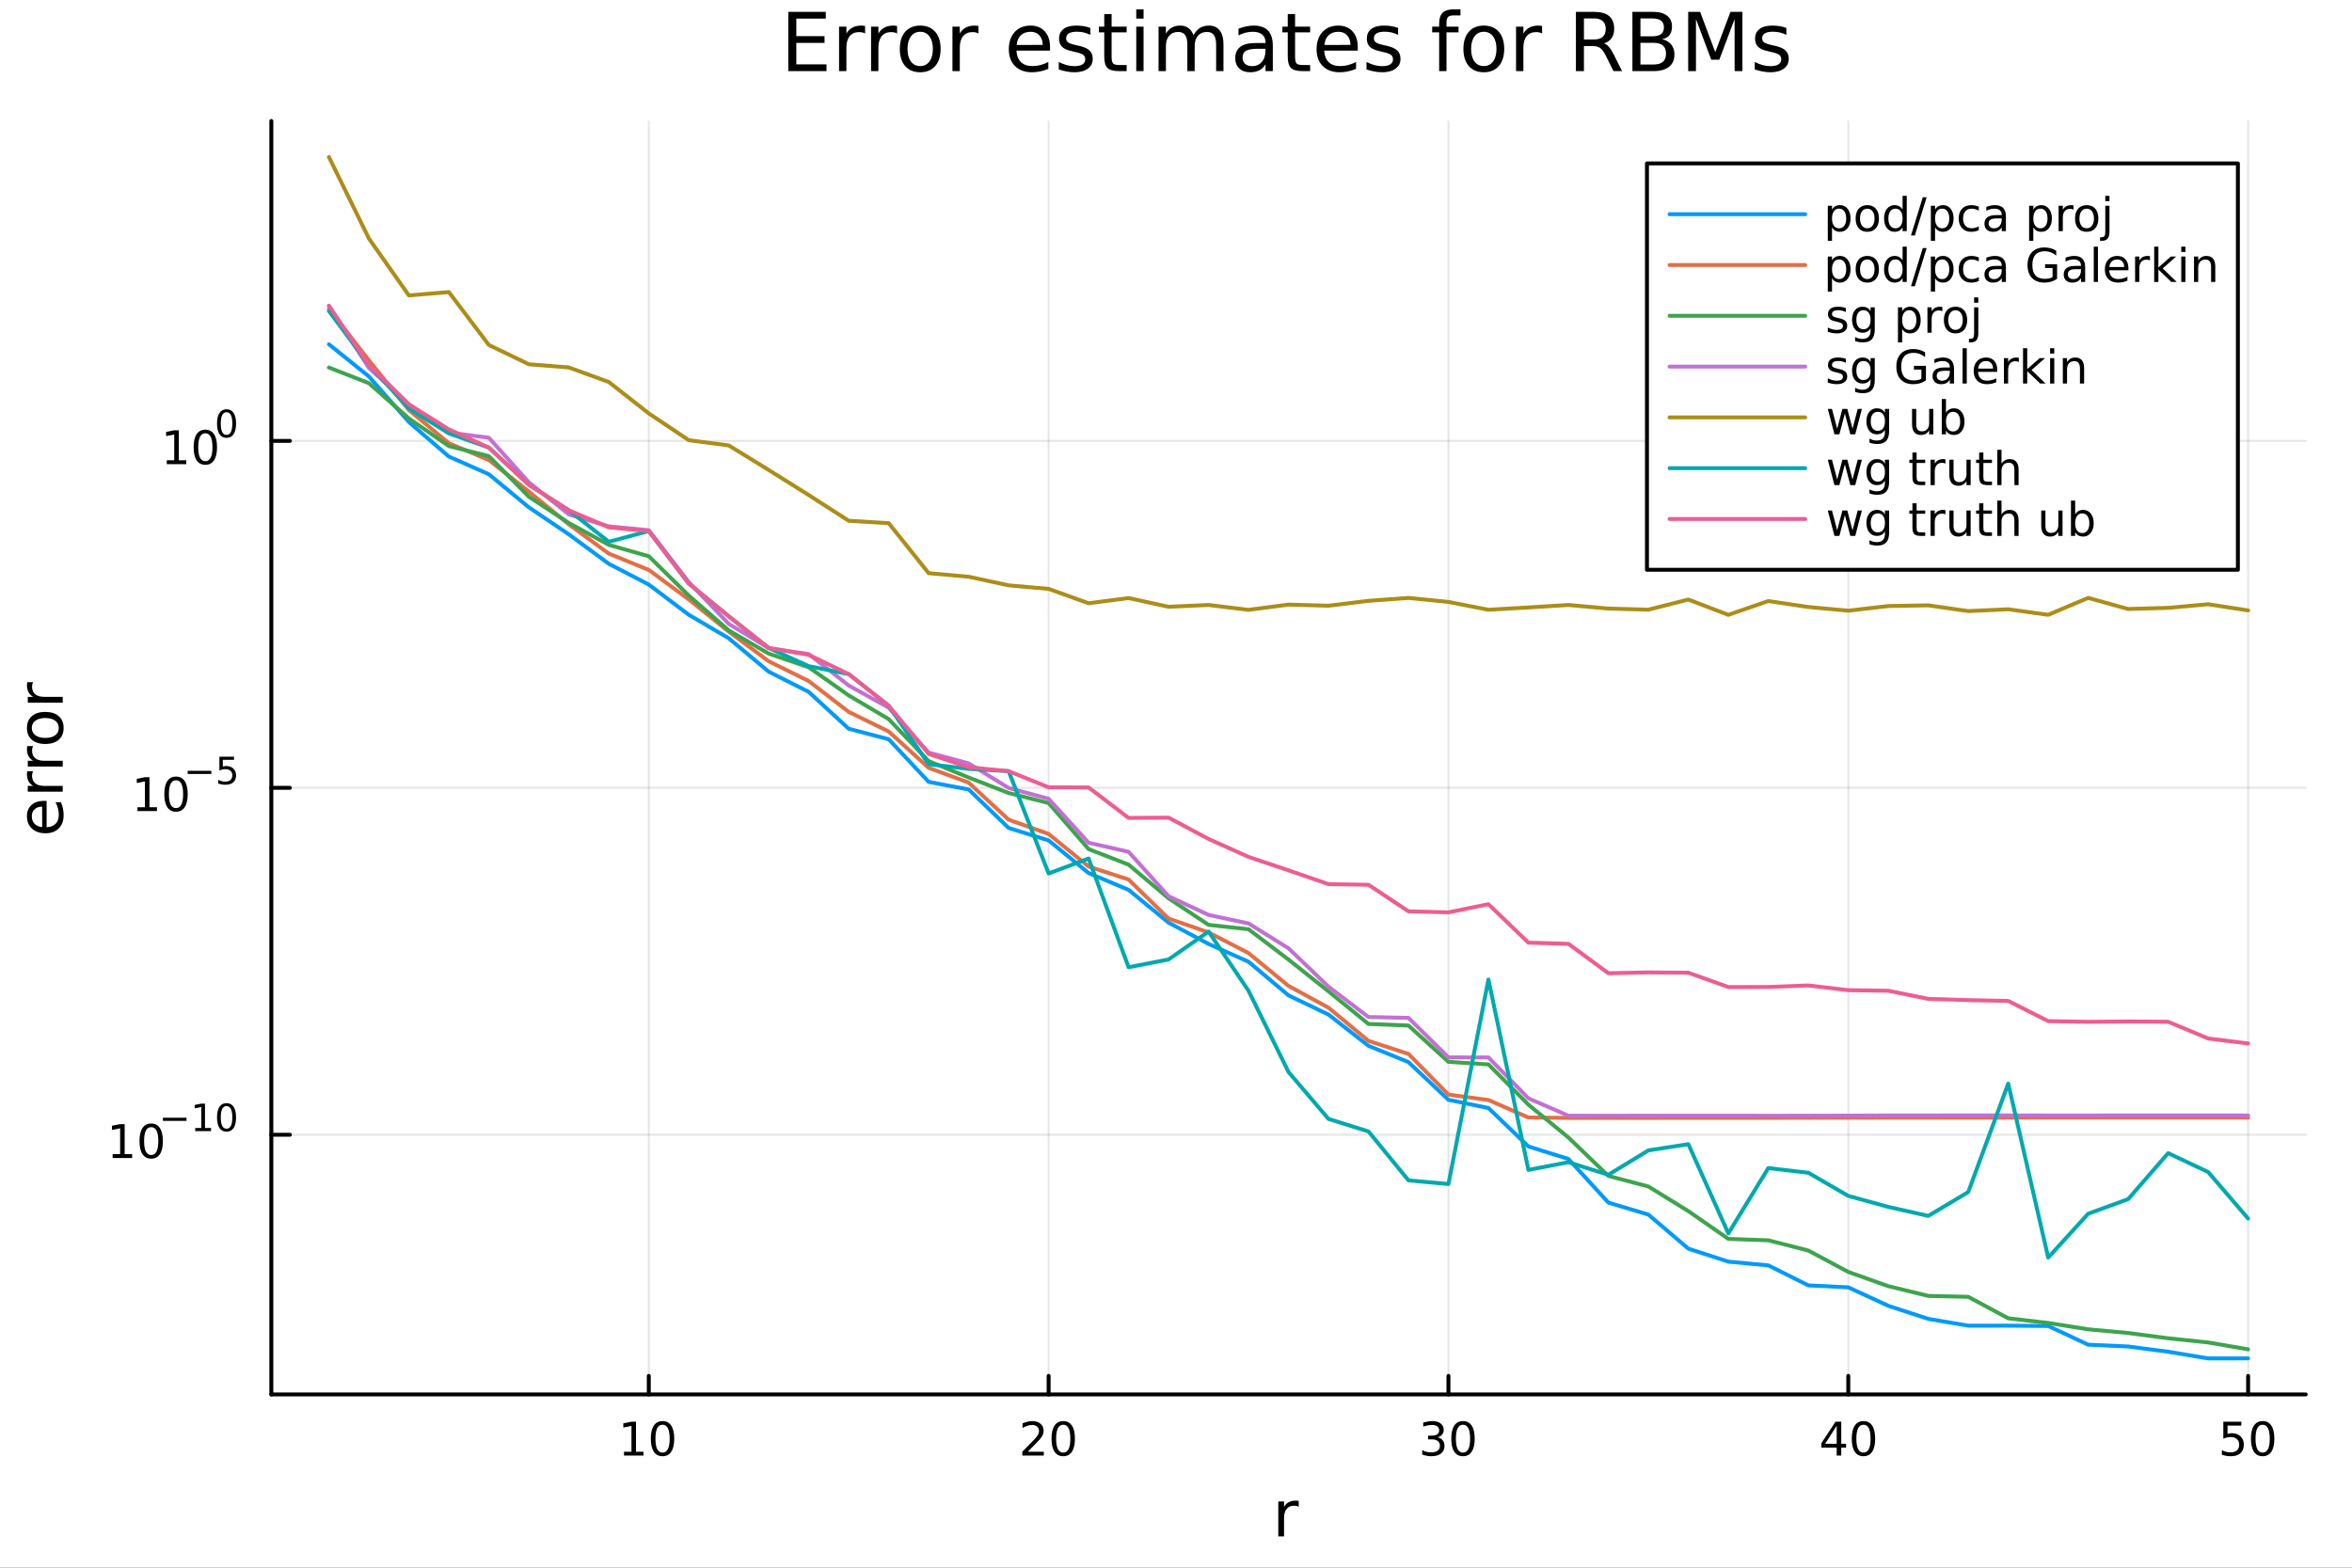 <?xml version="1.0" encoding="utf-8"?>
<svg xmlns="http://www.w3.org/2000/svg" xmlns:xlink="http://www.w3.org/1999/xlink" width="600" height="400" viewBox="0 0 2400 1600">
<rect x="0" y="0" width="2400" height="1600" fill="#333333" stroke="none"/>
<defs>
  <clipPath id="clip960">
    <rect x="0" y="0" width="2400" height="1600"/>
  </clipPath>
</defs>
<path clip-path="url(#clip960)" d="M0 1600 L2400 1600 L2400 0 L0 0  Z" fill="#ffffff" fill-rule="evenodd" fill-opacity="1"/>
<defs>
  <clipPath id="clip961">
    <rect x="480" y="0" width="1681" height="1600"/>
  </clipPath>
</defs>
<path clip-path="url(#clip960)" d="M276.876 1423.18 L2352.76 1423.18 L2352.76 123.472 L276.876 123.472  Z" fill="#ffffff" fill-rule="evenodd" fill-opacity="1"/>
<defs>
  <clipPath id="clip962">
    <rect x="276" y="123" width="2077" height="1301"/>
  </clipPath>
</defs>
<polyline clip-path="url(#clip962)" style="stroke:#000000; stroke-linecap:round; stroke-linejoin:round; stroke-width:2; stroke-opacity:0.1; fill:none" points="662.023,1423.18 662.023,123.472 "/>
<polyline clip-path="url(#clip962)" style="stroke:#000000; stroke-linecap:round; stroke-linejoin:round; stroke-width:2; stroke-opacity:0.1; fill:none" points="1070.02,1423.18 1070.02,123.472 "/>
<polyline clip-path="url(#clip962)" style="stroke:#000000; stroke-linecap:round; stroke-linejoin:round; stroke-width:2; stroke-opacity:0.1; fill:none" points="1478.01,1423.18 1478.01,123.472 "/>
<polyline clip-path="url(#clip962)" style="stroke:#000000; stroke-linecap:round; stroke-linejoin:round; stroke-width:2; stroke-opacity:0.1; fill:none" points="1886.01,1423.18 1886.01,123.472 "/>
<polyline clip-path="url(#clip962)" style="stroke:#000000; stroke-linecap:round; stroke-linejoin:round; stroke-width:2; stroke-opacity:0.1; fill:none" points="2294,1423.18 2294,123.472 "/>
<polyline clip-path="url(#clip960)" style="stroke:#000000; stroke-linecap:round; stroke-linejoin:round; stroke-width:4; stroke-opacity:1; fill:none" points="276.876,1423.18 2352.76,1423.18 "/>
<polyline clip-path="url(#clip960)" style="stroke:#000000; stroke-linecap:round; stroke-linejoin:round; stroke-width:4; stroke-opacity:1; fill:none" points="662.023,1423.18 662.023,1404.28 "/>
<polyline clip-path="url(#clip960)" style="stroke:#000000; stroke-linecap:round; stroke-linejoin:round; stroke-width:4; stroke-opacity:1; fill:none" points="1070.02,1423.18 1070.02,1404.28 "/>
<polyline clip-path="url(#clip960)" style="stroke:#000000; stroke-linecap:round; stroke-linejoin:round; stroke-width:4; stroke-opacity:1; fill:none" points="1478.01,1423.18 1478.01,1404.28 "/>
<polyline clip-path="url(#clip960)" style="stroke:#000000; stroke-linecap:round; stroke-linejoin:round; stroke-width:4; stroke-opacity:1; fill:none" points="1886.01,1423.18 1886.01,1404.28 "/>
<polyline clip-path="url(#clip960)" style="stroke:#000000; stroke-linecap:round; stroke-linejoin:round; stroke-width:4; stroke-opacity:1; fill:none" points="2294,1423.18 2294,1404.28 "/>
<path clip-path="url(#clip960)" d="M636.711 1481.64 L644.35 1481.64 L644.35 1455.28 L636.039 1456.95 L636.039 1452.69 L644.303 1451.02 L648.979 1451.02 L648.979 1481.64 L656.618 1481.64 L656.618 1485.58 L636.711 1485.58 L636.711 1481.64 Z" fill="#000000" fill-rule="nonzero" fill-opacity="1" /><path clip-path="url(#clip960)" d="M676.062 1454.1 Q672.451 1454.1 670.623 1457.66 Q668.817 1461.2 668.817 1468.33 Q668.817 1475.44 670.623 1479.01 Q672.451 1482.55 676.062 1482.55 Q679.697 1482.55 681.502 1479.01 Q683.331 1475.44 683.331 1468.33 Q683.331 1461.2 681.502 1457.66 Q679.697 1454.1 676.062 1454.1 M676.062 1450.39 Q681.873 1450.39 684.928 1455 Q688.007 1459.58 688.007 1468.33 Q688.007 1477.06 684.928 1481.67 Q681.873 1486.25 676.062 1486.25 Q670.252 1486.25 667.174 1481.67 Q664.118 1477.06 664.118 1468.33 Q664.118 1459.58 667.174 1455 Q670.252 1450.39 676.062 1450.39 Z" fill="#000000" fill-rule="nonzero" fill-opacity="1" /><path clip-path="url(#clip960)" d="M1048.79 1481.64 L1065.11 1481.64 L1065.11 1485.58 L1043.17 1485.58 L1043.17 1481.64 Q1045.83 1478.89 1050.41 1474.26 Q1055.02 1469.61 1056.2 1468.27 Q1058.44 1465.74 1059.32 1464.01 Q1060.23 1462.25 1060.23 1460.56 Q1060.23 1457.8 1058.28 1456.07 Q1056.36 1454.33 1053.26 1454.33 Q1051.06 1454.33 1048.61 1455.09 Q1046.18 1455.86 1043.4 1457.41 L1043.4 1452.69 Q1046.22 1451.55 1048.68 1450.97 Q1051.13 1450.39 1053.17 1450.39 Q1058.54 1450.39 1061.73 1453.08 Q1064.93 1455.77 1064.93 1460.26 Q1064.93 1462.39 1064.12 1464.31 Q1063.33 1466.2 1061.22 1468.8 Q1060.64 1469.47 1057.54 1472.69 Q1054.44 1475.88 1048.79 1481.64 Z" fill="#000000" fill-rule="nonzero" fill-opacity="1" /><path clip-path="url(#clip960)" d="M1084.93 1454.1 Q1081.31 1454.1 1079.49 1457.66 Q1077.68 1461.2 1077.68 1468.33 Q1077.68 1475.44 1079.49 1479.01 Q1081.31 1482.55 1084.93 1482.55 Q1088.56 1482.55 1090.37 1479.01 Q1092.19 1475.44 1092.19 1468.33 Q1092.19 1461.2 1090.37 1457.66 Q1088.56 1454.1 1084.93 1454.1 M1084.93 1450.39 Q1090.74 1450.39 1093.79 1455 Q1096.87 1459.58 1096.87 1468.33 Q1096.87 1477.06 1093.79 1481.67 Q1090.74 1486.25 1084.93 1486.25 Q1079.12 1486.25 1076.04 1481.67 Q1072.98 1477.06 1072.98 1468.33 Q1072.98 1459.58 1076.04 1455 Q1079.12 1450.39 1084.93 1450.39 Z" fill="#000000" fill-rule="nonzero" fill-opacity="1" /><path clip-path="url(#clip960)" d="M1466.86 1466.95 Q1470.21 1467.66 1472.09 1469.93 Q1473.99 1472.2 1473.99 1475.53 Q1473.99 1480.65 1470.47 1483.45 Q1466.95 1486.25 1460.47 1486.25 Q1458.29 1486.25 1455.98 1485.81 Q1453.69 1485.39 1451.23 1484.54 L1451.23 1480.02 Q1453.18 1481.16 1455.49 1481.74 Q1457.81 1482.32 1460.33 1482.32 Q1464.73 1482.32 1467.02 1480.58 Q1469.33 1478.84 1469.33 1475.53 Q1469.33 1472.48 1467.18 1470.77 Q1465.05 1469.03 1461.23 1469.03 L1457.2 1469.03 L1457.2 1465.19 L1461.42 1465.19 Q1464.87 1465.19 1466.69 1463.82 Q1468.52 1462.43 1468.52 1459.84 Q1468.52 1457.18 1466.63 1455.77 Q1464.75 1454.33 1461.23 1454.33 Q1459.31 1454.33 1457.11 1454.75 Q1454.91 1455.16 1452.27 1456.04 L1452.27 1451.88 Q1454.94 1451.14 1457.25 1450.77 Q1459.59 1450.39 1461.65 1450.39 Q1466.97 1450.39 1470.07 1452.83 Q1473.18 1455.23 1473.18 1459.35 Q1473.18 1462.22 1471.53 1464.21 Q1469.89 1466.18 1466.86 1466.95 Z" fill="#000000" fill-rule="nonzero" fill-opacity="1" /><path clip-path="url(#clip960)" d="M1492.85 1454.1 Q1489.24 1454.1 1487.41 1457.66 Q1485.61 1461.2 1485.61 1468.33 Q1485.61 1475.44 1487.41 1479.01 Q1489.24 1482.55 1492.85 1482.55 Q1496.49 1482.55 1498.29 1479.01 Q1500.12 1475.44 1500.12 1468.33 Q1500.12 1461.2 1498.29 1457.66 Q1496.49 1454.1 1492.85 1454.1 M1492.85 1450.39 Q1498.66 1450.39 1501.72 1455 Q1504.8 1459.58 1504.8 1468.33 Q1504.8 1477.06 1501.72 1481.67 Q1498.66 1486.25 1492.85 1486.25 Q1487.04 1486.25 1483.96 1481.67 Q1480.91 1477.06 1480.91 1468.33 Q1480.91 1459.58 1483.96 1455 Q1487.04 1450.39 1492.85 1450.39 Z" fill="#000000" fill-rule="nonzero" fill-opacity="1" /><path clip-path="url(#clip960)" d="M1874.18 1455.09 L1862.38 1473.54 L1874.18 1473.54 L1874.18 1455.09 M1872.95 1451.02 L1878.83 1451.02 L1878.83 1473.54 L1883.76 1473.54 L1883.76 1477.43 L1878.83 1477.43 L1878.83 1485.58 L1874.18 1485.58 L1874.18 1477.43 L1858.58 1477.43 L1858.58 1472.92 L1872.95 1451.02 Z" fill="#000000" fill-rule="nonzero" fill-opacity="1" /><path clip-path="url(#clip960)" d="M1901.5 1454.1 Q1897.88 1454.1 1896.06 1457.66 Q1894.25 1461.2 1894.25 1468.33 Q1894.25 1475.44 1896.06 1479.01 Q1897.88 1482.55 1901.5 1482.55 Q1905.13 1482.55 1906.94 1479.01 Q1908.76 1475.44 1908.76 1468.33 Q1908.76 1461.2 1906.94 1457.66 Q1905.13 1454.1 1901.5 1454.1 M1901.5 1450.39 Q1907.31 1450.39 1910.36 1455 Q1913.44 1459.58 1913.44 1468.33 Q1913.44 1477.06 1910.36 1481.67 Q1907.31 1486.25 1901.5 1486.25 Q1895.69 1486.25 1892.61 1481.67 Q1889.55 1477.06 1889.55 1468.33 Q1889.55 1459.58 1892.61 1455 Q1895.69 1450.39 1901.5 1450.39 Z" fill="#000000" fill-rule="nonzero" fill-opacity="1" /><path clip-path="url(#clip960)" d="M2268.7 1451.02 L2287.06 1451.02 L2287.06 1454.96 L2272.99 1454.96 L2272.99 1463.43 Q2274 1463.08 2275.02 1462.92 Q2276.04 1462.73 2277.06 1462.73 Q2282.85 1462.73 2286.23 1465.9 Q2289.61 1469.08 2289.61 1474.49 Q2289.61 1480.07 2286.13 1483.17 Q2282.66 1486.25 2276.34 1486.25 Q2274.17 1486.25 2271.9 1485.88 Q2269.65 1485.51 2267.25 1484.77 L2267.25 1480.07 Q2269.33 1481.2 2271.55 1481.76 Q2273.77 1482.32 2276.25 1482.32 Q2280.25 1482.32 2282.59 1480.21 Q2284.93 1478.1 2284.93 1474.49 Q2284.93 1470.88 2282.59 1468.77 Q2280.25 1466.67 2276.25 1466.67 Q2274.38 1466.67 2272.5 1467.08 Q2270.65 1467.5 2268.7 1468.38 L2268.7 1451.02 Z" fill="#000000" fill-rule="nonzero" fill-opacity="1" /><path clip-path="url(#clip960)" d="M2308.82 1454.1 Q2305.21 1454.1 2303.38 1457.66 Q2301.57 1461.2 2301.57 1468.33 Q2301.57 1475.44 2303.38 1479.01 Q2305.21 1482.55 2308.82 1482.55 Q2312.45 1482.55 2314.26 1479.01 Q2316.09 1475.44 2316.09 1468.33 Q2316.09 1461.2 2314.26 1457.66 Q2312.45 1454.1 2308.82 1454.1 M2308.82 1450.39 Q2314.63 1450.39 2317.69 1455 Q2320.76 1459.58 2320.76 1468.33 Q2320.76 1477.06 2317.69 1481.67 Q2314.63 1486.25 2308.82 1486.25 Q2303.01 1486.25 2299.93 1481.67 Q2296.87 1477.06 2296.87 1468.33 Q2296.87 1459.58 2299.93 1455 Q2303.01 1450.39 2308.82 1450.39 Z" fill="#000000" fill-rule="nonzero" fill-opacity="1" /><path clip-path="url(#clip960)" d="M1325.26 1537.87 Q1324.27 1537.3 1323.09 1537.04 Q1321.95 1536.76 1320.54 1536.76 Q1315.58 1536.76 1312.91 1540 Q1310.26 1543.22 1310.26 1549.27 L1310.26 1568.04 L1304.38 1568.04 L1304.38 1532.4 L1310.26 1532.4 L1310.26 1537.93 Q1312.11 1534.69 1315.07 1533.13 Q1318.03 1531.54 1322.26 1531.54 Q1322.87 1531.54 1323.6 1531.63 Q1324.33 1531.7 1325.22 1531.85 L1325.26 1537.87 Z" fill="#000000" fill-rule="nonzero" fill-opacity="1" /><polyline clip-path="url(#clip962)" style="stroke:#000000; stroke-linecap:round; stroke-linejoin:round; stroke-width:2; stroke-opacity:0.1; fill:none" points="276.876,1158.14 2352.76,1158.14 "/>
<polyline clip-path="url(#clip962)" style="stroke:#000000; stroke-linecap:round; stroke-linejoin:round; stroke-width:2; stroke-opacity:0.1; fill:none" points="276.876,804.065 2352.76,804.065 "/>
<polyline clip-path="url(#clip962)" style="stroke:#000000; stroke-linecap:round; stroke-linejoin:round; stroke-width:2; stroke-opacity:0.1; fill:none" points="276.876,449.991 2352.76,449.991 "/>
<polyline clip-path="url(#clip960)" style="stroke:#000000; stroke-linecap:round; stroke-linejoin:round; stroke-width:4; stroke-opacity:1; fill:none" points="276.876,1423.18 276.876,123.472 "/>
<polyline clip-path="url(#clip960)" style="stroke:#000000; stroke-linecap:round; stroke-linejoin:round; stroke-width:4; stroke-opacity:1; fill:none" points="276.876,1158.14 295.773,1158.14 "/>
<polyline clip-path="url(#clip960)" style="stroke:#000000; stroke-linecap:round; stroke-linejoin:round; stroke-width:4; stroke-opacity:1; fill:none" points="276.876,804.065 295.773,804.065 "/>
<polyline clip-path="url(#clip960)" style="stroke:#000000; stroke-linecap:round; stroke-linejoin:round; stroke-width:4; stroke-opacity:1; fill:none" points="276.876,449.991 295.773,449.991 "/>
<path clip-path="url(#clip960)" d="M114.931 1177.93 L122.57 1177.93 L122.57 1151.57 L114.26 1153.23 L114.26 1148.97 L122.524 1147.31 L127.2 1147.31 L127.2 1177.93 L134.839 1177.93 L134.839 1181.87 L114.931 1181.87 L114.931 1177.93 Z" fill="#000000" fill-rule="nonzero" fill-opacity="1" /><path clip-path="url(#clip960)" d="M154.283 1150.39 Q150.672 1150.39 148.843 1153.95 Q147.038 1157.49 147.038 1164.62 Q147.038 1171.73 148.843 1175.29 Q150.672 1178.83 154.283 1178.83 Q157.917 1178.83 159.723 1175.29 Q161.552 1171.73 161.552 1164.62 Q161.552 1157.49 159.723 1153.95 Q157.917 1150.39 154.283 1150.39 M154.283 1146.68 Q160.093 1146.68 163.149 1151.29 Q166.227 1155.87 166.227 1164.62 Q166.227 1173.35 163.149 1177.96 Q160.093 1182.54 154.283 1182.54 Q148.473 1182.54 145.394 1177.96 Q142.339 1173.35 142.339 1164.62 Q142.339 1155.87 145.394 1151.29 Q148.473 1146.68 154.283 1146.68 Z" fill="#000000" fill-rule="nonzero" fill-opacity="1" /><path clip-path="url(#clip960)" d="M166.227 1140.78 L190.339 1140.78 L190.339 1143.98 L166.227 1143.98 L166.227 1140.78 Z" fill="#000000" fill-rule="nonzero" fill-opacity="1" /><path clip-path="url(#clip960)" d="M199.197 1151.26 L205.404 1151.26 L205.404 1129.84 L198.652 1131.19 L198.652 1127.73 L205.366 1126.38 L209.166 1126.38 L209.166 1151.26 L215.372 1151.26 L215.372 1154.46 L199.197 1154.46 L199.197 1151.26 Z" fill="#000000" fill-rule="nonzero" fill-opacity="1" /><path clip-path="url(#clip960)" d="M231.171 1128.88 Q228.237 1128.88 226.751 1131.77 Q225.284 1134.65 225.284 1140.45 Q225.284 1146.22 226.751 1149.12 Q228.237 1151.99 231.171 1151.99 Q234.124 1151.99 235.591 1149.12 Q237.076 1146.22 237.076 1140.45 Q237.076 1134.65 235.591 1131.77 Q234.124 1128.88 231.171 1128.88 M231.171 1125.87 Q235.891 1125.87 238.374 1129.61 Q240.876 1133.34 240.876 1140.45 Q240.876 1147.54 238.374 1151.28 Q235.891 1155 231.171 1155 Q226.45 1155 223.949 1151.28 Q221.466 1147.54 221.466 1140.45 Q221.466 1133.34 223.949 1129.61 Q226.45 1125.87 231.171 1125.87 Z" fill="#000000" fill-rule="nonzero" fill-opacity="1" /><path clip-path="url(#clip960)" d="M140.247 823.858 L147.886 823.858 L147.886 797.492 L139.575 799.159 L139.575 794.899 L147.839 793.233 L152.515 793.233 L152.515 823.858 L160.154 823.858 L160.154 827.793 L140.247 827.793 L140.247 823.858 Z" fill="#000000" fill-rule="nonzero" fill-opacity="1" /><path clip-path="url(#clip960)" d="M179.598 796.311 Q175.987 796.311 174.159 799.876 Q172.353 803.418 172.353 810.547 Q172.353 817.654 174.159 821.219 Q175.987 824.76 179.598 824.76 Q183.233 824.76 185.038 821.219 Q186.867 817.654 186.867 810.547 Q186.867 803.418 185.038 799.876 Q183.233 796.311 179.598 796.311 M179.598 792.608 Q185.409 792.608 188.464 797.214 Q191.543 801.798 191.543 810.547 Q191.543 819.274 188.464 823.881 Q185.409 828.464 179.598 828.464 Q173.788 828.464 170.71 823.881 Q167.654 819.274 167.654 810.547 Q167.654 801.798 170.71 797.214 Q173.788 792.608 179.598 792.608 Z" fill="#000000" fill-rule="nonzero" fill-opacity="1" /><path clip-path="url(#clip960)" d="M191.543 786.709 L215.654 786.709 L215.654 789.906 L191.543 789.906 L191.543 786.709 Z" fill="#000000" fill-rule="nonzero" fill-opacity="1" /><path clip-path="url(#clip960)" d="M223.892 772.302 L238.807 772.302 L238.807 775.5 L227.372 775.5 L227.372 782.383 Q228.199 782.101 229.027 781.97 Q229.854 781.819 230.682 781.819 Q235.384 781.819 238.13 784.396 Q240.876 786.972 240.876 791.373 Q240.876 795.906 238.054 798.426 Q235.233 800.928 230.099 800.928 Q228.331 800.928 226.488 800.627 Q224.663 800.326 222.707 799.724 L222.707 795.906 Q224.4 796.828 226.205 797.279 Q228.011 797.73 230.023 797.73 Q233.277 797.73 235.177 796.019 Q237.076 794.307 237.076 791.373 Q237.076 788.439 235.177 786.728 Q233.277 785.016 230.023 785.016 Q228.5 785.016 226.977 785.355 Q225.472 785.693 223.892 786.408 L223.892 772.302 Z" fill="#000000" fill-rule="nonzero" fill-opacity="1" /><path clip-path="url(#clip960)" d="M170.17 469.783 L177.809 469.783 L177.809 443.418 L169.499 445.084 L169.499 440.825 L177.762 439.158 L182.438 439.158 L182.438 469.783 L190.077 469.783 L190.077 473.718 L170.17 473.718 L170.17 469.783 Z" fill="#000000" fill-rule="nonzero" fill-opacity="1" /><path clip-path="url(#clip960)" d="M209.522 442.237 Q205.91 442.237 204.082 445.802 Q202.276 449.343 202.276 456.473 Q202.276 463.579 204.082 467.144 Q205.91 470.686 209.522 470.686 Q213.156 470.686 214.961 467.144 Q216.79 463.579 216.79 456.473 Q216.79 449.343 214.961 445.802 Q213.156 442.237 209.522 442.237 M209.522 438.533 Q215.332 438.533 218.387 443.14 Q221.466 447.723 221.466 456.473 Q221.466 465.2 218.387 469.806 Q215.332 474.39 209.522 474.39 Q203.711 474.39 200.633 469.806 Q197.577 465.2 197.577 456.473 Q197.577 447.723 200.633 443.14 Q203.711 438.533 209.522 438.533 Z" fill="#000000" fill-rule="nonzero" fill-opacity="1" /><path clip-path="url(#clip960)" d="M231.171 420.729 Q228.237 420.729 226.751 423.626 Q225.284 426.503 225.284 432.296 Q225.284 438.07 226.751 440.966 Q228.237 443.844 231.171 443.844 Q234.124 443.844 235.591 440.966 Q237.076 438.07 237.076 432.296 Q237.076 426.503 235.591 423.626 Q234.124 420.729 231.171 420.729 M231.171 417.72 Q235.891 417.72 238.374 421.463 Q240.876 425.187 240.876 432.296 Q240.876 439.387 238.374 443.129 Q235.891 446.853 231.171 446.853 Q226.45 446.853 223.949 443.129 Q221.466 439.387 221.466 432.296 Q221.466 425.187 223.949 421.463 Q226.45 417.72 231.171 417.72 Z" fill="#000000" fill-rule="nonzero" fill-opacity="1" /><path clip-path="url(#clip960)" d="M44.716 817.393 L47.581 817.393 L47.581 844.32 Q53.628 843.938 56.811 840.691 Q59.962 837.413 59.962 831.588 Q59.962 828.214 59.134 825.063 Q58.307 821.88 56.652 818.761 L62.19 818.761 Q63.527 821.912 64.227 825.222 Q64.927 828.533 64.927 831.938 Q64.927 840.468 59.962 845.465 Q54.997 850.431 46.53 850.431 Q37.777 850.431 32.653 845.72 Q27.497 840.978 27.497 832.957 Q27.497 825.763 32.144 821.594 Q36.759 817.393 44.716 817.393 M42.997 823.249 Q38.191 823.313 35.327 825.954 Q32.462 828.564 32.462 832.893 Q32.462 837.795 35.231 840.755 Q38 843.683 43.029 844.129 L42.997 823.249 Z" fill="#000000" fill-rule="nonzero" fill-opacity="1" /><path clip-path="url(#clip960)" d="M33.831 787.124 Q33.258 788.11 33.003 789.288 Q32.717 790.434 32.717 791.834 Q32.717 796.8 35.963 799.473 Q39.178 802.115 45.225 802.115 L64.004 802.115 L64.004 808.003 L28.356 808.003 L28.356 802.115 L33.894 802.115 Q30.648 800.269 29.088 797.309 Q27.497 794.349 27.497 790.116 Q27.497 789.511 27.592 788.779 Q27.656 788.047 27.815 787.155 L33.831 787.124 Z" fill="#000000" fill-rule="nonzero" fill-opacity="1" /><path clip-path="url(#clip960)" d="M33.831 761.47 Q33.258 762.457 33.003 763.634 Q32.717 764.78 32.717 766.18 Q32.717 771.146 35.963 773.819 Q39.178 776.461 45.225 776.461 L64.004 776.461 L64.004 782.349 L28.356 782.349 L28.356 776.461 L33.894 776.461 Q30.648 774.615 29.088 771.655 Q27.497 768.695 27.497 764.462 Q27.497 763.857 27.592 763.125 Q27.656 762.393 27.815 761.502 L33.831 761.47 Z" fill="#000000" fill-rule="nonzero" fill-opacity="1" /><path clip-path="url(#clip960)" d="M32.462 742.946 Q32.462 747.656 36.154 750.394 Q39.815 753.131 46.212 753.131 Q52.609 753.131 56.302 750.425 Q59.962 747.688 59.962 742.946 Q59.962 738.267 56.27 735.53 Q52.578 732.792 46.212 732.792 Q39.878 732.792 36.186 735.53 Q32.462 738.267 32.462 742.946 M27.497 742.946 Q27.497 735.307 32.462 730.946 Q37.427 726.586 46.212 726.586 Q54.965 726.586 59.962 730.946 Q64.927 735.307 64.927 742.946 Q64.927 750.616 59.962 754.977 Q54.965 759.306 46.212 759.306 Q37.427 759.306 32.462 754.977 Q27.497 750.616 27.497 742.946 Z" fill="#000000" fill-rule="nonzero" fill-opacity="1" /><path clip-path="url(#clip960)" d="M33.831 696.221 Q33.258 697.208 33.003 698.386 Q32.717 699.532 32.717 700.932 Q32.717 705.897 35.963 708.571 Q39.178 711.213 45.225 711.213 L64.004 711.213 L64.004 717.101 L28.356 717.101 L28.356 711.213 L33.894 711.213 Q30.648 709.367 29.088 706.406 Q27.497 703.446 27.497 699.213 Q27.497 698.609 27.592 697.876 Q27.656 697.144 27.815 696.253 L33.831 696.221 Z" fill="#000000" fill-rule="nonzero" fill-opacity="1" /><path clip-path="url(#clip960)" d="M804.382 12.096 L842.622 12.096 L842.622 18.983 L812.564 18.983 L812.564 36.888 L841.366 36.888 L841.366 43.774 L812.564 43.774 L812.564 65.689 L843.351 65.689 L843.351 72.576 L804.382 72.576 L804.382 12.096 Z" fill="#000000" fill-rule="nonzero" fill-opacity="1" /><path clip-path="url(#clip960)" d="M882.767 34.173 Q881.511 33.444 880.012 33.12 Q878.554 32.756 876.771 32.756 Q870.452 32.756 867.049 36.888 Q863.687 40.979 863.687 48.676 L863.687 72.576 L856.193 72.576 L856.193 27.206 L863.687 27.206 L863.687 34.254 Q866.036 30.122 869.804 28.138 Q873.571 26.112 878.959 26.112 Q879.728 26.112 880.66 26.234 Q881.592 26.315 882.726 26.517 L882.767 34.173 Z" fill="#000000" fill-rule="nonzero" fill-opacity="1" /><path clip-path="url(#clip960)" d="M915.417 34.173 Q914.161 33.444 912.662 33.12 Q911.204 32.756 909.421 32.756 Q903.102 32.756 899.699 36.888 Q896.337 40.979 896.337 48.676 L896.337 72.576 L888.843 72.576 L888.843 27.206 L896.337 27.206 L896.337 34.254 Q898.687 30.122 902.454 28.138 Q906.221 26.112 911.609 26.112 Q912.379 26.112 913.31 26.234 Q914.242 26.315 915.376 26.517 L915.417 34.173 Z" fill="#000000" fill-rule="nonzero" fill-opacity="1" /><path clip-path="url(#clip960)" d="M938.993 32.431 Q932.998 32.431 929.514 37.131 Q926.03 41.789 926.03 49.931 Q926.03 58.074 929.473 62.773 Q932.957 67.431 938.993 67.431 Q944.948 67.431 948.432 62.732 Q951.915 58.033 951.915 49.931 Q951.915 41.87 948.432 37.171 Q944.948 32.431 938.993 32.431 M938.993 26.112 Q948.715 26.112 954.265 32.431 Q959.815 38.751 959.815 49.931 Q959.815 61.071 954.265 67.431 Q948.715 73.751 938.993 73.751 Q929.23 73.751 923.681 67.431 Q918.171 61.071 918.171 49.931 Q918.171 38.751 923.681 32.431 Q929.23 26.112 938.993 26.112 Z" fill="#000000" fill-rule="nonzero" fill-opacity="1" /><path clip-path="url(#clip960)" d="M998.46 34.173 Q997.205 33.444 995.706 33.12 Q994.247 32.756 992.465 32.756 Q986.146 32.756 982.743 36.888 Q979.381 40.979 979.381 48.676 L979.381 72.576 L971.886 72.576 L971.886 27.206 L979.381 27.206 L979.381 34.254 Q981.73 30.122 985.497 28.138 Q989.265 26.112 994.652 26.112 Q995.422 26.112 996.354 26.234 Q997.286 26.315 998.42 26.517 L998.46 34.173 Z" fill="#000000" fill-rule="nonzero" fill-opacity="1" /><path clip-path="url(#clip960)" d="M1071.46 48.028 L1071.46 51.673 L1037.19 51.673 Q1037.67 59.37 1041.81 63.421 Q1045.98 67.431 1053.39 67.431 Q1057.68 67.431 1061.69 66.378 Q1065.75 65.325 1069.72 63.218 L1069.72 70.267 Q1065.71 71.968 1061.49 72.86 Q1057.28 73.751 1052.95 73.751 Q1042.09 73.751 1035.73 67.431 Q1029.41 61.112 1029.41 50.337 Q1029.41 39.197 1035.4 32.675 Q1041.44 26.112 1051.65 26.112 Q1060.8 26.112 1066.11 32.026 Q1071.46 37.9 1071.46 48.028 M1064 45.84 Q1063.92 39.723 1060.56 36.077 Q1057.24 32.431 1051.73 32.431 Q1045.49 32.431 1041.72 35.956 Q1038 39.48 1037.43 45.88 L1064 45.84 Z" fill="#000000" fill-rule="nonzero" fill-opacity="1" /><path clip-path="url(#clip960)" d="M1112.61 28.543 L1112.61 35.591 Q1109.46 33.971 1106.05 33.161 Q1102.65 32.35 1099 32.35 Q1093.45 32.35 1090.66 34.052 Q1087.9 35.753 1087.9 39.156 Q1087.9 41.749 1089.89 43.248 Q1091.87 44.706 1097.87 46.043 L1100.42 46.61 Q1108.36 48.311 1111.68 51.43 Q1115.05 54.509 1115.05 60.059 Q1115.05 66.378 1110.02 70.064 Q1105.04 73.751 1096.29 73.751 Q1092.64 73.751 1088.67 73.022 Q1084.74 72.333 1080.37 70.915 L1080.37 63.218 Q1084.5 65.365 1088.51 66.459 Q1092.52 67.512 1096.45 67.512 Q1101.72 67.512 1104.55 65.73 Q1107.39 63.907 1107.39 60.626 Q1107.39 57.588 1105.32 55.967 Q1103.3 54.347 1096.37 52.848 L1093.78 52.24 Q1086.85 50.782 1083.77 47.785 Q1080.69 44.746 1080.69 39.48 Q1080.69 33.08 1085.23 29.596 Q1089.77 26.112 1098.11 26.112 Q1102.24 26.112 1105.89 26.72 Q1109.54 27.327 1112.61 28.543 Z" fill="#000000" fill-rule="nonzero" fill-opacity="1" /><path clip-path="url(#clip960)" d="M1134.29 14.324 L1134.29 27.206 L1149.64 27.206 L1149.64 32.999 L1134.29 32.999 L1134.29 57.628 Q1134.29 63.178 1135.79 64.758 Q1137.33 66.338 1141.98 66.338 L1149.64 66.338 L1149.64 72.576 L1141.98 72.576 Q1133.36 72.576 1130.07 69.376 Q1126.79 66.135 1126.79 57.628 L1126.79 32.999 L1121.32 32.999 L1121.32 27.206 L1126.79 27.206 L1126.79 14.324 L1134.29 14.324 Z" fill="#000000" fill-rule="nonzero" fill-opacity="1" /><path clip-path="url(#clip960)" d="M1159.44 27.206 L1166.9 27.206 L1166.9 72.576 L1159.44 72.576 L1159.44 27.206 M1159.44 9.544 L1166.9 9.544 L1166.9 18.983 L1159.44 18.983 L1159.44 9.544 Z" fill="#000000" fill-rule="nonzero" fill-opacity="1" /><path clip-path="url(#clip960)" d="M1217.82 35.915 Q1220.61 30.892 1224.5 28.502 Q1228.39 26.112 1233.66 26.112 Q1240.74 26.112 1244.59 31.095 Q1248.44 36.037 1248.44 45.192 L1248.44 72.576 L1240.95 72.576 L1240.95 45.435 Q1240.95 38.913 1238.64 35.753 Q1236.33 32.594 1231.59 32.594 Q1225.8 32.594 1222.43 36.442 Q1219.07 40.29 1219.07 46.934 L1219.07 72.576 L1211.58 72.576 L1211.58 45.435 Q1211.58 38.873 1209.27 35.753 Q1206.96 32.594 1202.14 32.594 Q1196.43 32.594 1193.07 36.482 Q1189.7 40.331 1189.7 46.934 L1189.7 72.576 L1182.21 72.576 L1182.21 27.206 L1189.7 27.206 L1189.7 34.254 Q1192.26 30.082 1195.82 28.097 Q1199.39 26.112 1204.29 26.112 Q1209.23 26.112 1212.67 28.624 Q1216.16 31.135 1217.82 35.915 Z" fill="#000000" fill-rule="nonzero" fill-opacity="1" /><path clip-path="url(#clip960)" d="M1283.93 49.769 Q1274.89 49.769 1271.41 51.835 Q1267.93 53.901 1267.93 58.884 Q1267.93 62.854 1270.52 65.203 Q1273.15 67.512 1277.65 67.512 Q1283.85 67.512 1287.57 63.137 Q1291.34 58.722 1291.34 51.43 L1291.34 49.769 L1283.93 49.769 M1298.79 46.691 L1298.79 72.576 L1291.34 72.576 L1291.34 65.689 Q1288.79 69.821 1284.98 71.806 Q1281.17 73.751 1275.66 73.751 Q1268.7 73.751 1264.56 69.862 Q1260.47 65.933 1260.47 59.37 Q1260.47 51.714 1265.58 47.825 Q1270.72 43.936 1280.89 43.936 L1291.34 43.936 L1291.34 43.207 Q1291.34 38.062 1287.94 35.267 Q1284.58 32.431 1278.46 32.431 Q1274.57 32.431 1270.88 33.363 Q1267.2 34.295 1263.79 36.158 L1263.79 29.272 Q1267.89 27.692 1271.73 26.922 Q1275.58 26.112 1279.23 26.112 Q1289.07 26.112 1293.93 31.216 Q1298.79 36.32 1298.79 46.691 Z" fill="#000000" fill-rule="nonzero" fill-opacity="1" /><path clip-path="url(#clip960)" d="M1321.52 14.324 L1321.52 27.206 L1336.87 27.206 L1336.87 32.999 L1321.52 32.999 L1321.52 57.628 Q1321.52 63.178 1323.02 64.758 Q1324.56 66.338 1329.22 66.338 L1336.87 66.338 L1336.87 72.576 L1329.22 72.576 Q1320.59 72.576 1317.31 69.376 Q1314.03 66.135 1314.03 57.628 L1314.03 32.999 L1308.56 32.999 L1308.56 27.206 L1314.03 27.206 L1314.03 14.324 L1321.52 14.324 Z" fill="#000000" fill-rule="nonzero" fill-opacity="1" /><path clip-path="url(#clip960)" d="M1385.48 48.028 L1385.48 51.673 L1351.21 51.673 Q1351.7 59.37 1355.83 63.421 Q1360 67.431 1367.42 67.431 Q1371.71 67.431 1375.72 66.378 Q1379.77 65.325 1383.74 63.218 L1383.74 70.267 Q1379.73 71.968 1375.52 72.86 Q1371.31 73.751 1366.97 73.751 Q1356.11 73.751 1349.75 67.431 Q1343.44 61.112 1343.44 50.337 Q1343.44 39.197 1349.43 32.675 Q1355.47 26.112 1365.67 26.112 Q1374.83 26.112 1380.14 32.026 Q1385.48 37.9 1385.48 48.028 M1378.03 45.84 Q1377.95 39.723 1374.59 36.077 Q1371.27 32.431 1365.76 32.431 Q1359.52 32.431 1355.75 35.956 Q1352.02 39.48 1351.46 45.88 L1378.03 45.84 Z" fill="#000000" fill-rule="nonzero" fill-opacity="1" /><path clip-path="url(#clip960)" d="M1426.64 28.543 L1426.64 35.591 Q1423.48 33.971 1420.08 33.161 Q1416.68 32.35 1413.03 32.35 Q1407.48 32.35 1404.69 34.052 Q1401.93 35.753 1401.93 39.156 Q1401.93 41.749 1403.92 43.248 Q1405.9 44.706 1411.9 46.043 L1414.45 46.61 Q1422.39 48.311 1425.71 51.43 Q1429.07 54.509 1429.07 60.059 Q1429.07 66.378 1424.05 70.064 Q1419.07 73.751 1410.32 73.751 Q1406.67 73.751 1402.7 73.022 Q1398.77 72.333 1394.4 70.915 L1394.4 63.218 Q1398.53 65.365 1402.54 66.459 Q1406.55 67.512 1410.48 67.512 Q1415.74 67.512 1418.58 65.73 Q1421.42 63.907 1421.42 60.626 Q1421.42 57.588 1419.35 55.967 Q1417.32 54.347 1410.4 52.848 L1407.8 52.24 Q1400.88 50.782 1397.8 47.785 Q1394.72 44.746 1394.72 39.48 Q1394.72 33.08 1399.26 29.596 Q1403.79 26.112 1412.14 26.112 Q1416.27 26.112 1419.92 26.72 Q1423.56 27.327 1426.64 28.543 Z" fill="#000000" fill-rule="nonzero" fill-opacity="1" /><path clip-path="url(#clip960)" d="M1490.28 9.544 L1490.28 15.742 L1483.15 15.742 Q1479.14 15.742 1477.56 17.362 Q1476.02 18.983 1476.02 23.195 L1476.02 27.206 L1488.3 27.206 L1488.3 32.999 L1476.02 32.999 L1476.02 72.576 L1468.53 72.576 L1468.53 32.999 L1461.4 32.999 L1461.4 27.206 L1468.53 27.206 L1468.53 24.046 Q1468.53 16.471 1472.05 13.028 Q1475.58 9.544 1483.23 9.544 L1490.28 9.544 Z" fill="#000000" fill-rule="nonzero" fill-opacity="1" /><path clip-path="url(#clip960)" d="M1514.1 32.431 Q1508.1 32.431 1504.62 37.131 Q1501.14 41.789 1501.14 49.931 Q1501.14 58.074 1504.58 62.773 Q1508.06 67.431 1514.1 67.431 Q1520.05 67.431 1523.54 62.732 Q1527.02 58.033 1527.02 49.931 Q1527.02 41.87 1523.54 37.171 Q1520.05 32.431 1514.1 32.431 M1514.1 26.112 Q1523.82 26.112 1529.37 32.431 Q1534.92 38.751 1534.92 49.931 Q1534.92 61.071 1529.37 67.431 Q1523.82 73.751 1514.1 73.751 Q1504.34 73.751 1498.79 67.431 Q1493.28 61.071 1493.28 49.931 Q1493.28 38.751 1498.79 32.431 Q1504.34 26.112 1514.1 26.112 Z" fill="#000000" fill-rule="nonzero" fill-opacity="1" /><path clip-path="url(#clip960)" d="M1573.57 34.173 Q1572.31 33.444 1570.81 33.12 Q1569.35 32.756 1567.57 32.756 Q1561.25 32.756 1557.85 36.888 Q1554.49 40.979 1554.49 48.676 L1554.49 72.576 L1546.99 72.576 L1546.99 27.206 L1554.49 27.206 L1554.49 34.254 Q1556.84 30.122 1560.6 28.138 Q1564.37 26.112 1569.76 26.112 Q1570.53 26.112 1571.46 26.234 Q1572.39 26.315 1573.53 26.517 L1573.57 34.173 Z" fill="#000000" fill-rule="nonzero" fill-opacity="1" /><path clip-path="url(#clip960)" d="M1636.76 44.22 Q1639.39 45.111 1641.87 48.028 Q1644.38 50.944 1646.89 56.048 L1655.19 72.576 L1646.4 72.576 L1638.67 57.061 Q1635.67 50.985 1632.83 49 Q1630.04 47.015 1625.18 47.015 L1616.26 47.015 L1616.26 72.576 L1608.08 72.576 L1608.08 12.096 L1626.55 12.096 Q1636.92 12.096 1642.03 16.43 Q1647.13 20.765 1647.13 29.515 Q1647.13 35.227 1644.46 38.994 Q1641.82 42.761 1636.76 44.22 M1616.26 18.82 L1616.26 40.29 L1626.55 40.29 Q1632.47 40.29 1635.47 37.576 Q1638.5 34.822 1638.5 29.515 Q1638.5 24.208 1635.47 21.535 Q1632.47 18.82 1626.55 18.82 L1616.26 18.82 Z" fill="#000000" fill-rule="nonzero" fill-opacity="1" /><path clip-path="url(#clip960)" d="M1673.91 43.693 L1673.91 65.852 L1687.03 65.852 Q1693.64 65.852 1696.8 63.137 Q1700 60.383 1700 54.752 Q1700 49.081 1696.8 46.407 Q1693.64 43.693 1687.03 43.693 L1673.91 43.693 M1673.91 18.82 L1673.91 37.05 L1686.02 37.05 Q1692.02 37.05 1694.93 34.822 Q1697.89 32.553 1697.89 27.935 Q1697.89 23.358 1694.93 21.089 Q1692.02 18.82 1686.02 18.82 L1673.91 18.82 M1665.73 12.096 L1686.63 12.096 Q1695.99 12.096 1701.05 15.985 Q1706.11 19.874 1706.11 27.044 Q1706.11 32.594 1703.52 35.875 Q1700.93 39.156 1695.9 39.966 Q1701.94 41.263 1705.26 45.394 Q1708.62 49.486 1708.62 55.643 Q1708.62 63.745 1703.12 68.16 Q1697.61 72.576 1687.44 72.576 L1665.73 72.576 L1665.73 12.096 Z" fill="#000000" fill-rule="nonzero" fill-opacity="1" /><path clip-path="url(#clip960)" d="M1722.64 12.096 L1734.83 12.096 L1750.27 53.253 L1765.78 12.096 L1777.98 12.096 L1777.98 72.576 L1770 72.576 L1770 19.469 L1754.4 60.95 L1746.18 60.95 L1730.58 19.469 L1730.58 72.576 L1722.64 72.576 L1722.64 12.096 Z" fill="#000000" fill-rule="nonzero" fill-opacity="1" /><path clip-path="url(#clip960)" d="M1822.82 28.543 L1822.82 35.591 Q1819.66 33.971 1816.26 33.161 Q1812.85 32.35 1809.21 32.35 Q1803.66 32.35 1800.86 34.052 Q1798.11 35.753 1798.11 39.156 Q1798.11 41.749 1800.09 43.248 Q1802.08 44.706 1808.07 46.043 L1810.63 46.61 Q1818.57 48.311 1821.89 51.43 Q1825.25 54.509 1825.25 60.059 Q1825.25 66.378 1820.23 70.064 Q1815.24 73.751 1806.49 73.751 Q1802.85 73.751 1798.88 73.022 Q1794.95 72.333 1790.57 70.915 L1790.57 63.218 Q1794.71 65.365 1798.72 66.459 Q1802.73 67.512 1806.66 67.512 Q1811.92 67.512 1814.76 65.73 Q1817.59 63.907 1817.59 60.626 Q1817.59 57.588 1815.53 55.967 Q1813.5 54.347 1806.58 52.848 L1803.98 52.24 Q1797.06 50.782 1793.98 47.785 Q1790.9 44.746 1790.9 39.48 Q1790.9 33.08 1795.44 29.596 Q1799.97 26.112 1808.32 26.112 Q1812.45 26.112 1816.09 26.72 Q1819.74 27.327 1822.82 28.543 Z" fill="#000000" fill-rule="nonzero" fill-opacity="1" /><polyline clip-path="url(#clip962)" style="stroke:#009af9; stroke-linecap:round; stroke-linejoin:round; stroke-width:4; stroke-opacity:1; fill:none" points="335.627,351.411 376.426,384.216 417.226,430.735 458.025,465.988 498.825,484.01 539.625,517.78 580.424,545.359 621.224,575.424 662.023,596.624 702.823,627.437 743.622,651.433 784.422,685.539 825.221,706.171 866.021,743.775 906.82,754.483 947.62,798.009 988.419,805.745 1029.22,845.018 1070.02,857.755 1110.82,891.022 1151.62,908.214 1192.42,941.667 1233.22,963.391 1274.02,981.595 1314.82,1015.92 1355.62,1035.5 1396.41,1067.39 1437.21,1084 1478.01,1122.5 1518.81,1130.83 1559.61,1170.11 1600.41,1182.83 1641.21,1227.39 1682.01,1239.63 1722.81,1274.41 1763.61,1287.63 1804.41,1291.48 1845.21,1311.88 1886.01,1313.87 1926.81,1332.73 1967.61,1346.07 2008.41,1353 2049.21,1352.97 2090.01,1353.33 2130.81,1372.41 2171.61,1374.25 2212.41,1379.6 2253.21,1386.4 2294,1386.38 "/>
<polyline clip-path="url(#clip962)" style="stroke:#e26f46; stroke-linecap:round; stroke-linejoin:round; stroke-width:4; stroke-opacity:1; fill:none" points="335.627,315.479 376.426,367.744 417.226,418.509 458.025,452.333 498.825,469.535 539.625,501.702 580.424,535.172 621.224,565.007 662.023,581.671 702.823,611.751 743.622,644.687 784.422,674.916 825.221,695.072 866.021,726.552 906.82,746.561 947.62,783.682 988.419,798.748 1029.22,836.586 1070.02,851.164 1110.82,884.4 1151.62,897.664 1192.42,937.497 1233.22,951.643 1274.02,972.722 1314.82,1006.22 1355.62,1028.47 1396.41,1062.32 1437.21,1075.64 1478.01,1117.15 1518.81,1122.7 1559.61,1140.55 1600.41,1140.95 1641.21,1140.95 1682.01,1140.96 1722.81,1140.91 1763.61,1140.91 1804.41,1140.91 1845.21,1140.82 1886.01,1140.78 1926.81,1140.74 1967.61,1140.72 2008.41,1140.7 2049.21,1140.67 2090.01,1140.66 2130.81,1140.65 2171.61,1140.65 2212.41,1140.64 2253.21,1140.64 2294,1140.66 "/>
<polyline clip-path="url(#clip962)" style="stroke:#3da44d; stroke-linecap:round; stroke-linejoin:round; stroke-width:4; stroke-opacity:1; fill:none" points="335.627,375.108 376.426,391.071 417.226,427.105 458.025,455.263 498.825,465.539 539.625,506.952 580.424,533.759 621.224,556.11 662.023,567.692 702.823,607.863 743.622,643.422 784.422,667.094 825.221,681.014 866.021,709.724 906.82,733.922 947.62,776.797 988.419,793.528 1029.22,809.353 1070.02,819.616 1110.82,866.588 1151.62,882.47 1192.42,916.834 1233.22,943.915 1274.02,948.412 1314.82,979.377 1355.62,1011.81 1396.41,1045.07 1437.21,1046.65 1478.01,1083.74 1518.81,1086.34 1559.61,1127.44 1600.41,1160.96 1641.21,1200.16 1682.01,1210.94 1722.81,1236.11 1763.61,1264.43 1804.41,1265.88 1845.21,1276.3 1886.01,1298.16 1926.81,1312.67 1967.61,1322.61 2008.41,1323.55 2049.21,1345.48 2090.01,1350.24 2130.81,1356.71 2171.61,1360.47 2212.41,1365.87 2253.21,1370.13 2294,1377.14 "/>
<polyline clip-path="url(#clip962)" style="stroke:#c271d2; stroke-linecap:round; stroke-linejoin:round; stroke-width:4; stroke-opacity:1; fill:none" points="335.627,312.16 376.426,375.523 417.226,412.655 458.025,441.5 498.825,446.751 539.625,492.254 580.424,525.054 621.224,537.2 662.023,541.159 702.823,594.115 743.622,636.732 784.422,661.494 825.221,667.59 866.021,699.631 906.82,722.278 947.62,768.1 988.419,779.12 1029.22,804.219 1070.02,815.256 1110.82,860.106 1151.62,869.386 1192.42,914.711 1233.22,933.789 1274.02,942.461 1314.82,967.865 1355.62,1007.07 1396.41,1037.97 1437.21,1038.86 1478.01,1079.2 1518.81,1079.24 1559.61,1120.98 1600.41,1138.73 1641.21,1138.74 1682.01,1138.73 1722.81,1138.73 1763.61,1138.72 1804.41,1138.74 1845.21,1138.73 1886.01,1138.64 1926.81,1138.43 1967.61,1138.42 2008.41,1138.4 2049.21,1138.41 2090.01,1138.49 2130.81,1138.48 2171.61,1138.47 2212.41,1138.46 2253.21,1138.46 2294,1138.48 "/>
<polyline clip-path="url(#clip962)" style="stroke:#ac8d18; stroke-linecap:round; stroke-linejoin:round; stroke-width:4; stroke-opacity:1; fill:none" points="335.627,160.256 376.426,243.415 417.226,301.528 458.025,298.09 498.825,352.098 539.625,371.772 580.424,375.019 621.224,389.888 662.023,421.923 702.823,449.265 743.622,454.613 784.422,479.689 825.221,505.269 866.021,531.517 906.82,533.924 947.62,584.985 988.419,588.634 1029.22,597.408 1070.02,601.027 1110.82,615.687 1151.62,610.374 1192.42,619.294 1233.22,617.445 1274.02,622.427 1314.82,617.069 1355.62,618.22 1396.41,613.213 1437.21,610.248 1478.01,614.329 1518.81,622.339 1559.61,619.968 1600.41,617.441 1641.21,621.112 1682.01,622.248 1722.81,611.895 1763.61,627.523 1804.41,613.43 1845.21,619.511 1886.01,623.286 1926.81,618.539 1967.61,617.823 2008.41,623.692 2049.21,621.831 2090.01,627.477 2130.81,610.224 2171.61,621.548 2212.41,620.387 2253.21,616.691 2294,623.005 "/>
<polyline clip-path="url(#clip962)" style="stroke:#00a9ad; stroke-linecap:round; stroke-linejoin:round; stroke-width:4; stroke-opacity:1; fill:none" points="335.627,317.389 376.426,372.314 417.226,416.858 458.025,442.318 498.825,456.825 539.625,494.75 580.424,520.808 621.224,552.949 662.023,542 702.823,595.566 743.622,629.001 784.422,661.387 825.221,679.898 866.021,687.999 906.82,720.283 947.62,779.933 988.419,784.647 1029.22,787.06 1070.02,891.457 1110.82,876.197 1151.62,987.198 1192.42,979.221 1233.22,950.771 1274.02,1011.23 1314.82,1094.13 1355.62,1141.99 1396.41,1154.78 1437.21,1204.7 1478.01,1208.43 1518.81,999.713 1559.61,1194.01 1600.41,1186.17 1641.21,1199 1682.01,1174.1 1722.81,1167.78 1763.61,1258.84 1804.41,1192.14 1845.21,1196.91 1886.01,1220.54 1926.81,1231.77 1967.61,1240.98 2008.41,1216.62 2049.21,1105.95 2090.01,1283.52 2130.81,1238.72 2171.61,1223.83 2212.41,1176.93 2253.21,1196.15 2294,1243.68 "/>
<polyline clip-path="url(#clip962)" style="stroke:#ed5d92; stroke-linecap:round; stroke-linejoin:round; stroke-width:4; stroke-opacity:1; fill:none" points="335.627,312.16 376.426,372.314 417.226,412.655 458.025,438.211 498.825,456.825 539.625,494.75 580.424,520.808 621.224,538.172 662.023,542 702.823,595.566 743.622,629.001 784.422,661.387 825.221,668.305 866.021,687.999 906.82,720.283 947.62,769.479 988.419,783.089 1029.22,787.06 1070.02,803.553 1110.82,803.691 1151.62,834.776 1192.42,834.512 1233.22,856.242 1274.02,874.555 1314.82,888.297 1355.62,902.358 1396.41,903.022 1437.21,930.093 1478.01,931.169 1518.81,922.817 1559.61,962.078 1600.41,963.285 1641.21,993.276 1682.01,992.451 1722.81,992.76 1763.61,1007.4 1804.41,1007.29 1845.21,1005.76 1886.01,1010.58 1926.81,1011.17 1967.61,1019.45 2008.41,1020.74 2049.21,1021.56 2090.01,1042.17 2130.81,1042.89 2171.61,1042.51 2212.41,1042.82 2253.21,1059.87 2294,1064.94 "/>
<path clip-path="url(#clip960)" d="M1680.58 581.516 L2283.56 581.516 L2283.56 166.796 L1680.58 166.796  Z" fill="#ffffff" fill-rule="evenodd" fill-opacity="1"/>
<polyline clip-path="url(#clip960)" style="stroke:#000000; stroke-linecap:round; stroke-linejoin:round; stroke-width:4; stroke-opacity:1; fill:none" points="1680.58,581.516 2283.56,581.516 2283.56,166.796 1680.58,166.796 1680.58,581.516 "/>
<polyline clip-path="url(#clip960)" style="stroke:#009af9; stroke-linecap:round; stroke-linejoin:round; stroke-width:4; stroke-opacity:1; fill:none" points="1703.65,218.636 1842.04,218.636 "/>
<path clip-path="url(#clip960)" d="M1869.39 232.027 L1869.39 245.777 L1865.1 245.777 L1865.1 209.99 L1869.39 209.99 L1869.39 213.925 Q1870.73 211.61 1872.77 210.499 Q1874.83 209.365 1877.67 209.365 Q1882.39 209.365 1885.33 213.115 Q1888.3 216.865 1888.3 222.976 Q1888.3 229.087 1885.33 232.837 Q1882.39 236.587 1877.67 236.587 Q1874.83 236.587 1872.77 235.476 Q1870.73 234.342 1869.39 232.027 M1883.88 222.976 Q1883.88 218.277 1881.93 215.615 Q1880.01 212.93 1876.63 212.93 Q1873.25 212.93 1871.31 215.615 Q1869.39 218.277 1869.39 222.976 Q1869.39 227.675 1871.31 230.36 Q1873.25 233.022 1876.63 233.022 Q1880.01 233.022 1881.93 230.36 Q1883.88 227.675 1883.88 222.976 Z" fill="#000000" fill-rule="nonzero" fill-opacity="1" /><path clip-path="url(#clip960)" d="M1905.4 212.976 Q1901.98 212.976 1899.99 215.661 Q1898 218.323 1898 222.976 Q1898 227.629 1899.96 230.314 Q1901.95 232.976 1905.4 232.976 Q1908.81 232.976 1910.8 230.291 Q1912.79 227.606 1912.79 222.976 Q1912.79 218.37 1910.8 215.684 Q1908.81 212.976 1905.4 212.976 M1905.4 209.365 Q1910.96 209.365 1914.13 212.976 Q1917.3 216.587 1917.3 222.976 Q1917.3 229.342 1914.13 232.976 Q1910.96 236.587 1905.4 236.587 Q1899.83 236.587 1896.65 232.976 Q1893.51 229.342 1893.51 222.976 Q1893.51 216.587 1896.65 212.976 Q1899.83 209.365 1905.4 209.365 Z" fill="#000000" fill-rule="nonzero" fill-opacity="1" /><path clip-path="url(#clip960)" d="M1941.42 213.925 L1941.42 199.897 L1945.68 199.897 L1945.68 235.916 L1941.42 235.916 L1941.42 232.027 Q1940.08 234.342 1938.02 235.476 Q1935.98 236.587 1933.11 236.587 Q1928.41 236.587 1925.45 232.837 Q1922.51 229.087 1922.51 222.976 Q1922.51 216.865 1925.45 213.115 Q1928.41 209.365 1933.11 209.365 Q1935.98 209.365 1938.02 210.499 Q1940.08 211.61 1941.42 213.925 M1926.91 222.976 Q1926.91 227.675 1928.83 230.36 Q1930.77 233.022 1934.15 233.022 Q1937.53 233.022 1939.48 230.36 Q1941.42 227.675 1941.42 222.976 Q1941.42 218.277 1939.48 215.615 Q1937.53 212.93 1934.15 212.93 Q1930.77 212.93 1928.83 215.615 Q1926.91 218.277 1926.91 222.976 Z" fill="#000000" fill-rule="nonzero" fill-opacity="1" /><path clip-path="url(#clip960)" d="M1962.02 201.356 L1965.96 201.356 L1953.92 240.314 L1949.99 240.314 L1962.02 201.356 Z" fill="#000000" fill-rule="nonzero" fill-opacity="1" /><path clip-path="url(#clip960)" d="M1974.55 232.027 L1974.55 245.777 L1970.26 245.777 L1970.26 209.99 L1974.55 209.99 L1974.55 213.925 Q1975.89 211.61 1977.93 210.499 Q1979.99 209.365 1982.83 209.365 Q1987.56 209.365 1990.5 213.115 Q1993.46 216.865 1993.46 222.976 Q1993.46 229.087 1990.5 232.837 Q1987.56 236.587 1982.83 236.587 Q1979.99 236.587 1977.93 235.476 Q1975.89 234.342 1974.55 232.027 M1989.04 222.976 Q1989.04 218.277 1987.09 215.615 Q1985.17 212.93 1981.79 212.93 Q1978.41 212.93 1976.47 215.615 Q1974.55 218.277 1974.55 222.976 Q1974.55 227.675 1976.47 230.36 Q1978.41 233.022 1981.79 233.022 Q1985.17 233.022 1987.09 230.36 Q1989.04 227.675 1989.04 222.976 Z" fill="#000000" fill-rule="nonzero" fill-opacity="1" /><path clip-path="url(#clip960)" d="M2019.18 210.985 L2019.18 214.967 Q2017.37 213.971 2015.54 213.485 Q2013.74 212.976 2011.88 212.976 Q2007.74 212.976 2005.45 215.615 Q2003.16 218.231 2003.16 222.976 Q2003.16 227.721 2005.45 230.36 Q2007.74 232.976 2011.88 232.976 Q2013.74 232.976 2015.54 232.49 Q2017.37 231.981 2019.18 230.985 L2019.18 234.92 Q2017.39 235.754 2015.47 236.17 Q2013.57 236.587 2011.42 236.587 Q2005.57 236.587 2002.12 232.906 Q1998.67 229.226 1998.67 222.976 Q1998.67 216.633 2002.14 212.999 Q2005.63 209.365 2011.7 209.365 Q2013.67 209.365 2015.54 209.782 Q2017.42 210.175 2019.18 210.985 Z" fill="#000000" fill-rule="nonzero" fill-opacity="1" /><path clip-path="url(#clip960)" d="M2038.37 222.883 Q2033.2 222.883 2031.21 224.064 Q2029.22 225.244 2029.22 228.092 Q2029.22 230.36 2030.7 231.703 Q2032.21 233.022 2034.78 233.022 Q2038.32 233.022 2040.45 230.522 Q2042.6 227.999 2042.6 223.832 L2042.6 222.883 L2038.37 222.883 M2046.86 221.124 L2046.86 235.916 L2042.6 235.916 L2042.6 231.981 Q2041.14 234.342 2038.97 235.476 Q2036.79 236.587 2033.64 236.587 Q2029.66 236.587 2027.3 234.365 Q2024.96 232.119 2024.96 228.369 Q2024.96 223.994 2027.88 221.772 Q2030.82 219.55 2036.63 219.55 L2042.6 219.55 L2042.6 219.133 Q2042.6 216.194 2040.66 214.596 Q2038.74 212.976 2035.24 212.976 Q2033.02 212.976 2030.91 213.508 Q2028.81 214.041 2026.86 215.106 L2026.86 211.17 Q2029.2 210.268 2031.4 209.828 Q2033.6 209.365 2035.68 209.365 Q2041.31 209.365 2044.08 212.282 Q2046.86 215.198 2046.86 221.124 Z" fill="#000000" fill-rule="nonzero" fill-opacity="1" /><path clip-path="url(#clip960)" d="M2074.82 232.027 L2074.82 245.777 L2070.54 245.777 L2070.54 209.99 L2074.82 209.99 L2074.82 213.925 Q2076.17 211.61 2078.2 210.499 Q2080.26 209.365 2083.11 209.365 Q2087.83 209.365 2090.77 213.115 Q2093.74 216.865 2093.74 222.976 Q2093.74 229.087 2090.77 232.837 Q2087.83 236.587 2083.11 236.587 Q2080.26 236.587 2078.2 235.476 Q2076.17 234.342 2074.82 232.027 M2089.31 222.976 Q2089.31 218.277 2087.37 215.615 Q2085.45 212.93 2082.07 212.93 Q2078.69 212.93 2076.75 215.615 Q2074.82 218.277 2074.82 222.976 Q2074.82 227.675 2076.75 230.36 Q2078.69 233.022 2082.07 233.022 Q2085.45 233.022 2087.37 230.36 Q2089.31 227.675 2089.31 222.976 Z" fill="#000000" fill-rule="nonzero" fill-opacity="1" /><path clip-path="url(#clip960)" d="M2115.82 213.971 Q2115.1 213.555 2114.25 213.37 Q2113.41 213.161 2112.39 213.161 Q2108.78 213.161 2106.84 215.522 Q2104.92 217.86 2104.92 222.258 L2104.92 235.916 L2100.63 235.916 L2100.63 209.99 L2104.92 209.99 L2104.92 214.018 Q2106.26 211.657 2108.41 210.522 Q2110.56 209.365 2113.64 209.365 Q2114.08 209.365 2114.62 209.434 Q2115.15 209.481 2115.8 209.596 L2115.82 213.971 Z" fill="#000000" fill-rule="nonzero" fill-opacity="1" /><path clip-path="url(#clip960)" d="M2129.29 212.976 Q2125.87 212.976 2123.87 215.661 Q2121.88 218.323 2121.88 222.976 Q2121.88 227.629 2123.85 230.314 Q2125.84 232.976 2129.29 232.976 Q2132.69 232.976 2134.69 230.291 Q2136.68 227.606 2136.68 222.976 Q2136.68 218.37 2134.69 215.684 Q2132.69 212.976 2129.29 212.976 M2129.29 209.365 Q2134.85 209.365 2138.02 212.976 Q2141.19 216.587 2141.19 222.976 Q2141.19 229.342 2138.02 232.976 Q2134.85 236.587 2129.29 236.587 Q2123.71 236.587 2120.54 232.976 Q2117.39 229.342 2117.39 222.976 Q2117.39 216.587 2120.54 212.976 Q2123.71 209.365 2129.29 209.365 Z" fill="#000000" fill-rule="nonzero" fill-opacity="1" /><path clip-path="url(#clip960)" d="M2148.25 209.99 L2152.51 209.99 L2152.51 236.379 Q2152.51 241.332 2150.61 243.555 Q2148.74 245.777 2144.55 245.777 L2142.93 245.777 L2142.93 242.166 L2144.06 242.166 Q2146.49 242.166 2147.37 241.031 Q2148.25 239.92 2148.25 236.379 L2148.25 209.99 M2148.25 199.897 L2152.51 199.897 L2152.51 205.291 L2148.25 205.291 L2148.25 199.897 Z" fill="#000000" fill-rule="nonzero" fill-opacity="1" /><polyline clip-path="url(#clip960)" style="stroke:#e26f46; stroke-linecap:round; stroke-linejoin:round; stroke-width:4; stroke-opacity:1; fill:none" points="1703.65,270.476 1842.04,270.476 "/>
<path clip-path="url(#clip960)" d="M1869.39 283.867 L1869.39 297.617 L1865.1 297.617 L1865.1 261.83 L1869.39 261.83 L1869.39 265.765 Q1870.73 263.45 1872.77 262.339 Q1874.83 261.205 1877.67 261.205 Q1882.39 261.205 1885.33 264.955 Q1888.3 268.705 1888.3 274.816 Q1888.3 280.927 1885.33 284.677 Q1882.39 288.427 1877.67 288.427 Q1874.83 288.427 1872.77 287.316 Q1870.73 286.182 1869.39 283.867 M1883.88 274.816 Q1883.88 270.117 1881.93 267.455 Q1880.01 264.77 1876.63 264.77 Q1873.25 264.77 1871.31 267.455 Q1869.39 270.117 1869.39 274.816 Q1869.39 279.515 1871.31 282.2 Q1873.25 284.862 1876.63 284.862 Q1880.01 284.862 1881.93 282.2 Q1883.88 279.515 1883.88 274.816 Z" fill="#000000" fill-rule="nonzero" fill-opacity="1" /><path clip-path="url(#clip960)" d="M1905.4 264.816 Q1901.98 264.816 1899.99 267.501 Q1898 270.163 1898 274.816 Q1898 279.469 1899.96 282.154 Q1901.95 284.816 1905.4 284.816 Q1908.81 284.816 1910.8 282.131 Q1912.79 279.446 1912.79 274.816 Q1912.79 270.21 1910.8 267.524 Q1908.81 264.816 1905.4 264.816 M1905.4 261.205 Q1910.96 261.205 1914.13 264.816 Q1917.3 268.427 1917.3 274.816 Q1917.3 281.182 1914.13 284.816 Q1910.96 288.427 1905.4 288.427 Q1899.83 288.427 1896.65 284.816 Q1893.51 281.182 1893.51 274.816 Q1893.51 268.427 1896.65 264.816 Q1899.83 261.205 1905.4 261.205 Z" fill="#000000" fill-rule="nonzero" fill-opacity="1" /><path clip-path="url(#clip960)" d="M1941.42 265.765 L1941.42 251.737 L1945.68 251.737 L1945.68 287.756 L1941.42 287.756 L1941.42 283.867 Q1940.08 286.182 1938.02 287.316 Q1935.98 288.427 1933.11 288.427 Q1928.41 288.427 1925.45 284.677 Q1922.51 280.927 1922.51 274.816 Q1922.51 268.705 1925.45 264.955 Q1928.41 261.205 1933.11 261.205 Q1935.98 261.205 1938.02 262.339 Q1940.08 263.45 1941.42 265.765 M1926.91 274.816 Q1926.91 279.515 1928.83 282.2 Q1930.77 284.862 1934.15 284.862 Q1937.53 284.862 1939.48 282.2 Q1941.42 279.515 1941.42 274.816 Q1941.42 270.117 1939.48 267.455 Q1937.53 264.77 1934.15 264.77 Q1930.77 264.77 1928.83 267.455 Q1926.91 270.117 1926.91 274.816 Z" fill="#000000" fill-rule="nonzero" fill-opacity="1" /><path clip-path="url(#clip960)" d="M1962.02 253.196 L1965.96 253.196 L1953.92 292.154 L1949.99 292.154 L1962.02 253.196 Z" fill="#000000" fill-rule="nonzero" fill-opacity="1" /><path clip-path="url(#clip960)" d="M1974.55 283.867 L1974.55 297.617 L1970.26 297.617 L1970.26 261.83 L1974.55 261.83 L1974.55 265.765 Q1975.89 263.45 1977.93 262.339 Q1979.99 261.205 1982.83 261.205 Q1987.56 261.205 1990.5 264.955 Q1993.46 268.705 1993.46 274.816 Q1993.46 280.927 1990.5 284.677 Q1987.56 288.427 1982.83 288.427 Q1979.99 288.427 1977.93 287.316 Q1975.89 286.182 1974.55 283.867 M1989.04 274.816 Q1989.04 270.117 1987.09 267.455 Q1985.17 264.77 1981.79 264.77 Q1978.41 264.77 1976.47 267.455 Q1974.55 270.117 1974.55 274.816 Q1974.55 279.515 1976.47 282.2 Q1978.41 284.862 1981.79 284.862 Q1985.17 284.862 1987.09 282.2 Q1989.04 279.515 1989.04 274.816 Z" fill="#000000" fill-rule="nonzero" fill-opacity="1" /><path clip-path="url(#clip960)" d="M2019.18 262.825 L2019.18 266.807 Q2017.37 265.811 2015.54 265.325 Q2013.74 264.816 2011.88 264.816 Q2007.74 264.816 2005.45 267.455 Q2003.16 270.071 2003.16 274.816 Q2003.16 279.561 2005.45 282.2 Q2007.74 284.816 2011.88 284.816 Q2013.74 284.816 2015.54 284.33 Q2017.37 283.821 2019.18 282.825 L2019.18 286.76 Q2017.39 287.594 2015.47 288.01 Q2013.57 288.427 2011.42 288.427 Q2005.57 288.427 2002.12 284.746 Q1998.67 281.066 1998.67 274.816 Q1998.67 268.473 2002.14 264.839 Q2005.63 261.205 2011.7 261.205 Q2013.67 261.205 2015.54 261.622 Q2017.42 262.015 2019.18 262.825 Z" fill="#000000" fill-rule="nonzero" fill-opacity="1" /><path clip-path="url(#clip960)" d="M2038.37 274.723 Q2033.2 274.723 2031.21 275.904 Q2029.22 277.084 2029.22 279.932 Q2029.22 282.2 2030.7 283.543 Q2032.21 284.862 2034.78 284.862 Q2038.32 284.862 2040.45 282.362 Q2042.6 279.839 2042.6 275.672 L2042.6 274.723 L2038.37 274.723 M2046.86 272.964 L2046.86 287.756 L2042.6 287.756 L2042.6 283.821 Q2041.14 286.182 2038.97 287.316 Q2036.79 288.427 2033.64 288.427 Q2029.66 288.427 2027.3 286.205 Q2024.96 283.959 2024.96 280.209 Q2024.96 275.834 2027.88 273.612 Q2030.82 271.39 2036.63 271.39 L2042.6 271.39 L2042.6 270.973 Q2042.6 268.034 2040.66 266.436 Q2038.74 264.816 2035.24 264.816 Q2033.02 264.816 2030.91 265.348 Q2028.81 265.881 2026.86 266.946 L2026.86 263.01 Q2029.2 262.108 2031.4 261.668 Q2033.6 261.205 2035.68 261.205 Q2041.31 261.205 2044.08 264.122 Q2046.86 267.038 2046.86 272.964 Z" fill="#000000" fill-rule="nonzero" fill-opacity="1" /><path clip-path="url(#clip960)" d="M2094.45 282.825 L2094.45 273.543 L2086.81 273.543 L2086.81 269.7 L2099.08 269.7 L2099.08 284.538 Q2096.38 286.459 2093.11 287.455 Q2089.85 288.427 2086.14 288.427 Q2078.04 288.427 2073.46 283.705 Q2068.9 278.959 2068.9 270.51 Q2068.9 262.038 2073.46 257.316 Q2078.04 252.571 2086.14 252.571 Q2089.52 252.571 2092.56 253.404 Q2095.61 254.237 2098.18 255.858 L2098.18 260.835 Q2095.59 258.636 2092.67 257.524 Q2089.75 256.413 2086.54 256.413 Q2080.19 256.413 2077 259.955 Q2073.83 263.497 2073.83 270.51 Q2073.83 277.501 2077 281.043 Q2080.19 284.584 2086.54 284.584 Q2089.01 284.584 2090.96 284.168 Q2092.9 283.728 2094.45 282.825 Z" fill="#000000" fill-rule="nonzero" fill-opacity="1" /><path clip-path="url(#clip960)" d="M2119.22 274.723 Q2114.06 274.723 2112.07 275.904 Q2110.08 277.084 2110.08 279.932 Q2110.08 282.2 2111.56 283.543 Q2113.06 284.862 2115.63 284.862 Q2119.18 284.862 2121.31 282.362 Q2123.46 279.839 2123.46 275.672 L2123.46 274.723 L2119.22 274.723 M2127.72 272.964 L2127.72 287.756 L2123.46 287.756 L2123.46 283.821 Q2122 286.182 2119.82 287.316 Q2117.65 288.427 2114.5 288.427 Q2110.52 288.427 2108.16 286.205 Q2105.82 283.959 2105.82 280.209 Q2105.82 275.834 2108.74 273.612 Q2111.68 271.39 2117.49 271.39 L2123.46 271.39 L2123.46 270.973 Q2123.46 268.034 2121.51 266.436 Q2119.59 264.816 2116.1 264.816 Q2113.87 264.816 2111.77 265.348 Q2109.66 265.881 2107.72 266.946 L2107.72 263.01 Q2110.06 262.108 2112.25 261.668 Q2114.45 261.205 2116.54 261.205 Q2122.16 261.205 2124.94 264.122 Q2127.72 267.038 2127.72 272.964 Z" fill="#000000" fill-rule="nonzero" fill-opacity="1" /><path clip-path="url(#clip960)" d="M2136.49 251.737 L2140.75 251.737 L2140.75 287.756 L2136.49 287.756 L2136.49 251.737 Z" fill="#000000" fill-rule="nonzero" fill-opacity="1" /><path clip-path="url(#clip960)" d="M2171.84 273.728 L2171.84 275.811 L2152.25 275.811 Q2152.53 280.209 2154.89 282.524 Q2157.28 284.816 2161.51 284.816 Q2163.97 284.816 2166.26 284.214 Q2168.57 283.612 2170.84 282.409 L2170.84 286.436 Q2168.55 287.408 2166.14 287.918 Q2163.74 288.427 2161.26 288.427 Q2155.06 288.427 2151.42 284.816 Q2147.81 281.205 2147.81 275.047 Q2147.81 268.682 2151.24 264.955 Q2154.68 261.205 2160.52 261.205 Q2165.75 261.205 2168.78 264.585 Q2171.84 267.941 2171.84 273.728 M2167.58 272.478 Q2167.53 268.983 2165.61 266.899 Q2163.71 264.816 2160.56 264.816 Q2157 264.816 2154.85 266.83 Q2152.72 268.844 2152.39 272.501 L2167.58 272.478 Z" fill="#000000" fill-rule="nonzero" fill-opacity="1" /><path clip-path="url(#clip960)" d="M2193.85 265.811 Q2193.13 265.395 2192.28 265.21 Q2191.44 265.001 2190.43 265.001 Q2186.81 265.001 2184.87 267.362 Q2182.95 269.7 2182.95 274.098 L2182.95 287.756 L2178.67 287.756 L2178.67 261.83 L2182.95 261.83 L2182.95 265.858 Q2184.29 263.497 2186.44 262.362 Q2188.6 261.205 2191.68 261.205 Q2192.12 261.205 2192.65 261.274 Q2193.18 261.321 2193.83 261.436 L2193.85 265.811 Z" fill="#000000" fill-rule="nonzero" fill-opacity="1" /><path clip-path="url(#clip960)" d="M2198.16 251.737 L2202.44 251.737 L2202.44 273.01 L2215.15 261.83 L2220.59 261.83 L2206.84 273.959 L2221.17 287.756 L2215.61 287.756 L2202.44 275.094 L2202.44 287.756 L2198.16 287.756 L2198.16 251.737 Z" fill="#000000" fill-rule="nonzero" fill-opacity="1" /><path clip-path="url(#clip960)" d="M2225.77 261.83 L2230.03 261.83 L2230.03 287.756 L2225.77 287.756 L2225.77 261.83 M2225.77 251.737 L2230.03 251.737 L2230.03 257.131 L2225.77 257.131 L2225.77 251.737 Z" fill="#000000" fill-rule="nonzero" fill-opacity="1" /><path clip-path="url(#clip960)" d="M2260.49 272.108 L2260.49 287.756 L2256.24 287.756 L2256.24 272.247 Q2256.24 268.566 2254.8 266.737 Q2253.36 264.909 2250.49 264.909 Q2247.05 264.909 2245.05 267.108 Q2243.06 269.307 2243.06 273.103 L2243.06 287.756 L2238.78 287.756 L2238.78 261.83 L2243.06 261.83 L2243.06 265.858 Q2244.59 263.52 2246.65 262.362 Q2248.74 261.205 2251.44 261.205 Q2255.91 261.205 2258.2 263.983 Q2260.49 266.737 2260.49 272.108 Z" fill="#000000" fill-rule="nonzero" fill-opacity="1" /><polyline clip-path="url(#clip960)" style="stroke:#3da44d; stroke-linecap:round; stroke-linejoin:round; stroke-width:4; stroke-opacity:1; fill:none" points="1703.65,322.316 1842.04,322.316 "/>
<path clip-path="url(#clip960)" d="M1883.53 314.434 L1883.53 318.462 Q1881.72 317.536 1879.78 317.073 Q1877.83 316.61 1875.75 316.61 Q1872.58 316.61 1870.98 317.582 Q1869.41 318.554 1869.41 320.499 Q1869.41 321.98 1870.54 322.837 Q1871.68 323.67 1875.1 324.434 L1876.56 324.758 Q1881.1 325.73 1883 327.512 Q1884.92 329.272 1884.92 332.443 Q1884.92 336.054 1882.05 338.161 Q1879.2 340.267 1874.2 340.267 Q1872.12 340.267 1869.85 339.85 Q1867.6 339.457 1865.1 338.647 L1865.1 334.249 Q1867.46 335.475 1869.76 336.1 Q1872.05 336.702 1874.29 336.702 Q1877.3 336.702 1878.92 335.684 Q1880.54 334.642 1880.54 332.767 Q1880.54 331.031 1879.36 330.105 Q1878.2 329.179 1874.25 328.323 L1872.77 327.975 Q1868.81 327.142 1867.05 325.429 Q1865.29 323.693 1865.29 320.684 Q1865.29 317.026 1867.88 315.036 Q1870.47 313.045 1875.24 313.045 Q1877.6 313.045 1879.69 313.392 Q1881.77 313.739 1883.53 314.434 Z" fill="#000000" fill-rule="nonzero" fill-opacity="1" /><path clip-path="url(#clip960)" d="M1908.76 326.332 Q1908.76 321.702 1906.84 319.156 Q1904.94 316.61 1901.49 316.61 Q1898.07 316.61 1896.14 319.156 Q1894.25 321.702 1894.25 326.332 Q1894.25 330.938 1896.14 333.485 Q1898.07 336.031 1901.49 336.031 Q1904.94 336.031 1906.84 333.485 Q1908.76 330.938 1908.76 326.332 M1913.02 336.378 Q1913.02 342.998 1910.08 346.216 Q1907.14 349.457 1901.08 349.457 Q1898.83 349.457 1896.84 349.11 Q1894.85 348.785 1892.97 348.091 L1892.97 343.948 Q1894.85 344.966 1896.68 345.452 Q1898.51 345.938 1900.4 345.938 Q1904.59 345.938 1906.68 343.739 Q1908.76 341.563 1908.76 337.142 L1908.76 335.036 Q1907.44 337.327 1905.38 338.461 Q1903.32 339.596 1900.45 339.596 Q1895.68 339.596 1892.77 335.961 Q1889.85 332.327 1889.85 326.332 Q1889.85 320.313 1892.77 316.679 Q1895.68 313.045 1900.45 313.045 Q1903.32 313.045 1905.38 314.179 Q1907.44 315.313 1908.76 317.605 L1908.76 313.67 L1913.02 313.67 L1913.02 336.378 Z" fill="#000000" fill-rule="nonzero" fill-opacity="1" /><path clip-path="url(#clip960)" d="M1940.98 335.707 L1940.98 349.457 L1936.7 349.457 L1936.7 313.67 L1940.98 313.67 L1940.98 317.605 Q1942.32 315.29 1944.36 314.179 Q1946.42 313.045 1949.27 313.045 Q1953.99 313.045 1956.93 316.795 Q1959.89 320.545 1959.89 326.656 Q1959.89 332.767 1956.93 336.517 Q1953.99 340.267 1949.27 340.267 Q1946.42 340.267 1944.36 339.156 Q1942.32 338.022 1940.98 335.707 M1955.47 326.656 Q1955.47 321.957 1953.53 319.295 Q1951.61 316.61 1948.23 316.61 Q1944.85 316.61 1942.9 319.295 Q1940.98 321.957 1940.98 326.656 Q1940.98 331.355 1942.9 334.04 Q1944.85 336.702 1948.23 336.702 Q1951.61 336.702 1953.53 334.04 Q1955.47 331.355 1955.47 326.656 Z" fill="#000000" fill-rule="nonzero" fill-opacity="1" /><path clip-path="url(#clip960)" d="M1981.98 317.651 Q1981.26 317.235 1980.4 317.05 Q1979.57 316.841 1978.55 316.841 Q1974.94 316.841 1973 319.202 Q1971.07 321.54 1971.07 325.938 L1971.07 339.596 L1966.79 339.596 L1966.79 313.67 L1971.07 313.67 L1971.07 317.698 Q1972.42 315.337 1974.57 314.202 Q1976.72 313.045 1979.8 313.045 Q1980.24 313.045 1980.77 313.114 Q1981.31 313.161 1981.95 313.276 L1981.98 317.651 Z" fill="#000000" fill-rule="nonzero" fill-opacity="1" /><path clip-path="url(#clip960)" d="M1995.45 316.656 Q1992.02 316.656 1990.03 319.341 Q1988.04 322.003 1988.04 326.656 Q1988.04 331.309 1990.01 333.994 Q1992 336.656 1995.45 336.656 Q1998.85 336.656 2000.84 333.971 Q2002.83 331.286 2002.83 326.656 Q2002.83 322.05 2000.84 319.364 Q1998.85 316.656 1995.45 316.656 M1995.45 313.045 Q2001.01 313.045 2004.18 316.656 Q2007.35 320.267 2007.35 326.656 Q2007.35 333.022 2004.18 336.656 Q2001.01 340.267 1995.45 340.267 Q1989.87 340.267 1986.7 336.656 Q1983.55 333.022 1983.55 326.656 Q1983.55 320.267 1986.7 316.656 Q1989.87 313.045 1995.45 313.045 Z" fill="#000000" fill-rule="nonzero" fill-opacity="1" /><path clip-path="url(#clip960)" d="M2014.41 313.67 L2018.67 313.67 L2018.67 340.059 Q2018.67 345.012 2016.77 347.235 Q2014.89 349.457 2010.7 349.457 L2009.08 349.457 L2009.08 345.846 L2010.22 345.846 Q2012.65 345.846 2013.53 344.711 Q2014.41 343.6 2014.41 340.059 L2014.41 313.67 M2014.41 303.577 L2018.67 303.577 L2018.67 308.971 L2014.41 308.971 L2014.41 303.577 Z" fill="#000000" fill-rule="nonzero" fill-opacity="1" /><polyline clip-path="url(#clip960)" style="stroke:#c271d2; stroke-linecap:round; stroke-linejoin:round; stroke-width:4; stroke-opacity:1; fill:none" points="1703.65,374.156 1842.04,374.156 "/>
<path clip-path="url(#clip960)" d="M1883.53 366.274 L1883.53 370.302 Q1881.72 369.376 1879.78 368.913 Q1877.83 368.45 1875.75 368.45 Q1872.58 368.45 1870.98 369.422 Q1869.41 370.394 1869.41 372.339 Q1869.41 373.82 1870.54 374.677 Q1871.68 375.51 1875.1 376.274 L1876.56 376.598 Q1881.1 377.57 1883 379.352 Q1884.92 381.112 1884.92 384.283 Q1884.92 387.894 1882.05 390.001 Q1879.2 392.107 1874.2 392.107 Q1872.12 392.107 1869.85 391.69 Q1867.6 391.297 1865.1 390.487 L1865.1 386.089 Q1867.46 387.315 1869.76 387.94 Q1872.05 388.542 1874.29 388.542 Q1877.3 388.542 1878.92 387.524 Q1880.54 386.482 1880.54 384.607 Q1880.54 382.871 1879.36 381.945 Q1878.2 381.019 1874.25 380.163 L1872.77 379.815 Q1868.81 378.982 1867.05 377.269 Q1865.29 375.533 1865.29 372.524 Q1865.29 368.866 1867.88 366.876 Q1870.47 364.885 1875.24 364.885 Q1877.6 364.885 1879.69 365.232 Q1881.77 365.579 1883.53 366.274 Z" fill="#000000" fill-rule="nonzero" fill-opacity="1" /><path clip-path="url(#clip960)" d="M1908.76 378.172 Q1908.76 373.542 1906.84 370.996 Q1904.94 368.45 1901.49 368.45 Q1898.07 368.45 1896.14 370.996 Q1894.25 373.542 1894.25 378.172 Q1894.25 382.778 1896.14 385.325 Q1898.07 387.871 1901.49 387.871 Q1904.94 387.871 1906.84 385.325 Q1908.76 382.778 1908.76 378.172 M1913.02 388.218 Q1913.02 394.838 1910.08 398.056 Q1907.14 401.297 1901.08 401.297 Q1898.83 401.297 1896.84 400.95 Q1894.85 400.625 1892.97 399.931 L1892.97 395.788 Q1894.85 396.806 1896.68 397.292 Q1898.51 397.778 1900.4 397.778 Q1904.59 397.778 1906.68 395.579 Q1908.76 393.403 1908.76 388.982 L1908.76 386.876 Q1907.44 389.167 1905.38 390.301 Q1903.32 391.436 1900.45 391.436 Q1895.68 391.436 1892.77 387.801 Q1889.85 384.167 1889.85 378.172 Q1889.85 372.153 1892.77 368.519 Q1895.68 364.885 1900.45 364.885 Q1903.32 364.885 1905.38 366.019 Q1907.44 367.153 1908.76 369.445 L1908.76 365.51 L1913.02 365.51 L1913.02 388.218 Z" fill="#000000" fill-rule="nonzero" fill-opacity="1" /><path clip-path="url(#clip960)" d="M1960.61 386.505 L1960.61 377.223 L1952.97 377.223 L1952.97 373.38 L1965.24 373.38 L1965.24 388.218 Q1962.53 390.139 1959.27 391.135 Q1956.01 392.107 1952.3 392.107 Q1944.2 392.107 1939.62 387.385 Q1935.06 382.639 1935.06 374.19 Q1935.06 365.718 1939.62 360.996 Q1944.2 356.251 1952.3 356.251 Q1955.68 356.251 1958.71 357.084 Q1961.77 357.917 1964.34 359.538 L1964.34 364.515 Q1961.75 362.316 1958.83 361.204 Q1955.91 360.093 1952.7 360.093 Q1946.35 360.093 1943.16 363.635 Q1939.99 367.177 1939.99 374.19 Q1939.99 381.181 1943.16 384.723 Q1946.35 388.264 1952.7 388.264 Q1955.17 388.264 1957.12 387.848 Q1959.06 387.408 1960.61 386.505 Z" fill="#000000" fill-rule="nonzero" fill-opacity="1" /><path clip-path="url(#clip960)" d="M1985.38 378.403 Q1980.22 378.403 1978.23 379.584 Q1976.24 380.764 1976.24 383.612 Q1976.24 385.88 1977.72 387.223 Q1979.22 388.542 1981.79 388.542 Q1985.33 388.542 1987.46 386.042 Q1989.62 383.519 1989.62 379.352 L1989.62 378.403 L1985.38 378.403 M1993.88 376.644 L1993.88 391.436 L1989.62 391.436 L1989.62 387.501 Q1988.16 389.862 1985.98 390.996 Q1983.81 392.107 1980.66 392.107 Q1976.68 392.107 1974.32 389.885 Q1971.98 387.639 1971.98 383.889 Q1971.98 379.514 1974.89 377.292 Q1977.83 375.07 1983.64 375.07 L1989.62 375.07 L1989.62 374.653 Q1989.62 371.714 1987.67 370.116 Q1985.75 368.496 1982.26 368.496 Q1980.03 368.496 1977.93 369.028 Q1975.82 369.561 1973.88 370.626 L1973.88 366.69 Q1976.21 365.788 1978.41 365.348 Q1980.61 364.885 1982.7 364.885 Q1988.32 364.885 1991.1 367.802 Q1993.88 370.718 1993.88 376.644 Z" fill="#000000" fill-rule="nonzero" fill-opacity="1" /><path clip-path="url(#clip960)" d="M2002.65 355.417 L2006.91 355.417 L2006.91 391.436 L2002.65 391.436 L2002.65 355.417 Z" fill="#000000" fill-rule="nonzero" fill-opacity="1" /><path clip-path="url(#clip960)" d="M2038 377.408 L2038 379.491 L2018.41 379.491 Q2018.69 383.889 2021.05 386.204 Q2023.44 388.496 2027.67 388.496 Q2030.13 388.496 2032.42 387.894 Q2034.73 387.292 2037 386.089 L2037 390.116 Q2034.71 391.088 2032.3 391.598 Q2029.89 392.107 2027.42 392.107 Q2021.21 392.107 2017.58 388.496 Q2013.97 384.885 2013.97 378.727 Q2013.97 372.362 2017.39 368.635 Q2020.84 364.885 2026.68 364.885 Q2031.91 364.885 2034.94 368.265 Q2038 371.621 2038 377.408 M2033.74 376.158 Q2033.69 372.663 2031.77 370.579 Q2029.87 368.496 2026.72 368.496 Q2023.16 368.496 2021.01 370.51 Q2018.88 372.524 2018.55 376.181 L2033.74 376.158 Z" fill="#000000" fill-rule="nonzero" fill-opacity="1" /><path clip-path="url(#clip960)" d="M2060.01 369.491 Q2059.29 369.075 2058.44 368.89 Q2057.6 368.681 2056.58 368.681 Q2052.97 368.681 2051.03 371.042 Q2049.11 373.38 2049.11 377.778 L2049.11 391.436 L2044.82 391.436 L2044.82 365.51 L2049.11 365.51 L2049.11 369.538 Q2050.45 367.177 2052.6 366.042 Q2054.75 364.885 2057.83 364.885 Q2058.27 364.885 2058.81 364.954 Q2059.34 365.001 2059.99 365.116 L2060.01 369.491 Z" fill="#000000" fill-rule="nonzero" fill-opacity="1" /><path clip-path="url(#clip960)" d="M2064.32 355.417 L2068.6 355.417 L2068.6 376.69 L2081.31 365.51 L2086.75 365.51 L2073 377.639 L2087.32 391.436 L2081.77 391.436 L2068.6 378.774 L2068.6 391.436 L2064.32 391.436 L2064.32 355.417 Z" fill="#000000" fill-rule="nonzero" fill-opacity="1" /><path clip-path="url(#clip960)" d="M2091.93 365.51 L2096.19 365.51 L2096.19 391.436 L2091.93 391.436 L2091.93 365.51 M2091.93 355.417 L2096.19 355.417 L2096.19 360.811 L2091.93 360.811 L2091.93 355.417 Z" fill="#000000" fill-rule="nonzero" fill-opacity="1" /><path clip-path="url(#clip960)" d="M2126.65 375.788 L2126.65 391.436 L2122.39 391.436 L2122.39 375.927 Q2122.39 372.246 2120.96 370.417 Q2119.52 368.589 2116.65 368.589 Q2113.2 368.589 2111.21 370.788 Q2109.22 372.987 2109.22 376.783 L2109.22 391.436 L2104.94 391.436 L2104.94 365.51 L2109.22 365.51 L2109.22 369.538 Q2110.75 367.2 2112.81 366.042 Q2114.89 364.885 2117.6 364.885 Q2122.07 364.885 2124.36 367.663 Q2126.65 370.417 2126.65 375.788 Z" fill="#000000" fill-rule="nonzero" fill-opacity="1" /><polyline clip-path="url(#clip960)" style="stroke:#ac8d18; stroke-linecap:round; stroke-linejoin:round; stroke-width:4; stroke-opacity:1; fill:none" points="1703.65,425.996 1842.04,425.996 "/>
<path clip-path="url(#clip960)" d="M1865.1 417.35 L1869.36 417.35 L1874.69 437.581 L1879.99 417.35 L1885.01 417.35 L1890.33 437.581 L1895.64 417.35 L1899.89 417.35 L1893.11 443.276 L1888.09 443.276 L1882.51 422.026 L1876.91 443.276 L1871.89 443.276 L1865.1 417.35 Z" fill="#000000" fill-rule="nonzero" fill-opacity="1" /><path clip-path="url(#clip960)" d="M1923.41 430.012 Q1923.41 425.382 1921.49 422.836 Q1919.59 420.29 1916.14 420.29 Q1912.72 420.29 1910.8 422.836 Q1908.9 425.382 1908.9 430.012 Q1908.9 434.618 1910.8 437.165 Q1912.72 439.711 1916.14 439.711 Q1919.59 439.711 1921.49 437.165 Q1923.41 434.618 1923.41 430.012 M1927.67 440.058 Q1927.67 446.678 1924.73 449.896 Q1921.79 453.137 1915.73 453.137 Q1913.48 453.137 1911.49 452.79 Q1909.5 452.465 1907.63 451.771 L1907.63 447.628 Q1909.5 448.646 1911.33 449.132 Q1913.16 449.618 1915.06 449.618 Q1919.25 449.618 1921.33 447.419 Q1923.41 445.243 1923.41 440.822 L1923.41 438.716 Q1922.09 441.007 1920.03 442.141 Q1917.97 443.276 1915.1 443.276 Q1910.33 443.276 1907.42 439.641 Q1904.5 436.007 1904.5 430.012 Q1904.5 423.993 1907.42 420.359 Q1910.33 416.725 1915.1 416.725 Q1917.97 416.725 1920.03 417.859 Q1922.09 418.993 1923.41 421.285 L1923.41 417.35 L1927.67 417.35 L1927.67 440.058 Z" fill="#000000" fill-rule="nonzero" fill-opacity="1" /><path clip-path="url(#clip960)" d="M1951.07 433.044 L1951.07 417.35 L1955.33 417.35 L1955.33 432.882 Q1955.33 436.563 1956.77 438.415 Q1958.2 440.243 1961.07 440.243 Q1964.52 440.243 1966.51 438.044 Q1968.53 435.845 1968.53 432.049 L1968.53 417.35 L1972.79 417.35 L1972.79 443.276 L1968.53 443.276 L1968.53 439.294 Q1966.98 441.655 1964.92 442.813 Q1962.88 443.947 1960.17 443.947 Q1955.7 443.947 1953.39 441.169 Q1951.07 438.391 1951.07 433.044 M1961.79 416.725 L1961.79 416.725 Z" fill="#000000" fill-rule="nonzero" fill-opacity="1" /><path clip-path="url(#clip960)" d="M2000.17 430.336 Q2000.17 425.637 1998.23 422.975 Q1996.31 420.29 1992.93 420.29 Q1989.55 420.29 1987.6 422.975 Q1985.68 425.637 1985.68 430.336 Q1985.68 435.035 1987.6 437.72 Q1989.55 440.382 1992.93 440.382 Q1996.31 440.382 1998.23 437.72 Q2000.17 435.035 2000.17 430.336 M1985.68 421.285 Q1987.02 418.97 1989.06 417.859 Q1991.12 416.725 1993.97 416.725 Q1998.69 416.725 2001.63 420.475 Q2004.59 424.225 2004.59 430.336 Q2004.59 436.447 2001.63 440.197 Q1998.69 443.947 1993.97 443.947 Q1991.12 443.947 1989.06 442.836 Q1987.02 441.702 1985.68 439.387 L1985.68 443.276 L1981.4 443.276 L1981.4 407.257 L1985.68 407.257 L1985.68 421.285 Z" fill="#000000" fill-rule="nonzero" fill-opacity="1" /><polyline clip-path="url(#clip960)" style="stroke:#00a9ad; stroke-linecap:round; stroke-linejoin:round; stroke-width:4; stroke-opacity:1; fill:none" points="1703.65,477.836 1842.04,477.836 "/>
<path clip-path="url(#clip960)" d="M1865.1 469.19 L1869.36 469.19 L1874.69 489.421 L1879.99 469.19 L1885.01 469.19 L1890.33 489.421 L1895.64 469.19 L1899.89 469.19 L1893.11 495.116 L1888.09 495.116 L1882.51 473.866 L1876.91 495.116 L1871.89 495.116 L1865.1 469.19 Z" fill="#000000" fill-rule="nonzero" fill-opacity="1" /><path clip-path="url(#clip960)" d="M1923.41 481.852 Q1923.41 477.222 1921.49 474.676 Q1919.59 472.13 1916.14 472.13 Q1912.72 472.13 1910.8 474.676 Q1908.9 477.222 1908.9 481.852 Q1908.9 486.458 1910.8 489.005 Q1912.72 491.551 1916.14 491.551 Q1919.59 491.551 1921.49 489.005 Q1923.41 486.458 1923.41 481.852 M1927.67 491.898 Q1927.67 498.518 1924.73 501.736 Q1921.79 504.977 1915.73 504.977 Q1913.48 504.977 1911.49 504.63 Q1909.5 504.305 1907.63 503.611 L1907.63 499.468 Q1909.5 500.486 1911.33 500.972 Q1913.16 501.458 1915.06 501.458 Q1919.25 501.458 1921.33 499.259 Q1923.41 497.083 1923.41 492.662 L1923.41 490.556 Q1922.09 492.847 1920.03 493.981 Q1917.97 495.116 1915.1 495.116 Q1910.33 495.116 1907.42 491.481 Q1904.5 487.847 1904.5 481.852 Q1904.5 475.833 1907.42 472.199 Q1910.33 468.565 1915.1 468.565 Q1917.97 468.565 1920.03 469.699 Q1922.09 470.833 1923.41 473.125 L1923.41 469.19 L1927.67 469.19 L1927.67 491.898 Z" fill="#000000" fill-rule="nonzero" fill-opacity="1" /><path clip-path="url(#clip960)" d="M1955.73 461.829 L1955.73 469.19 L1964.5 469.19 L1964.5 472.5 L1955.73 472.5 L1955.73 486.574 Q1955.73 489.745 1956.58 490.648 Q1957.46 491.551 1960.13 491.551 L1964.5 491.551 L1964.5 495.116 L1960.13 495.116 Q1955.2 495.116 1953.32 493.287 Q1951.45 491.435 1951.45 486.574 L1951.45 472.5 L1948.32 472.5 L1948.32 469.19 L1951.45 469.19 L1951.45 461.829 L1955.73 461.829 Z" fill="#000000" fill-rule="nonzero" fill-opacity="1" /><path clip-path="url(#clip960)" d="M1985.13 473.171 Q1984.41 472.755 1983.55 472.57 Q1982.72 472.361 1981.7 472.361 Q1978.09 472.361 1976.14 474.722 Q1974.22 477.06 1974.22 481.458 L1974.22 495.116 L1969.94 495.116 L1969.94 469.19 L1974.22 469.19 L1974.22 473.218 Q1975.57 470.857 1977.72 469.722 Q1979.87 468.565 1982.95 468.565 Q1983.39 468.565 1983.92 468.634 Q1984.45 468.681 1985.1 468.796 L1985.13 473.171 Z" fill="#000000" fill-rule="nonzero" fill-opacity="1" /><path clip-path="url(#clip960)" d="M1989.15 484.884 L1989.15 469.19 L1993.41 469.19 L1993.41 484.722 Q1993.41 488.403 1994.85 490.255 Q1996.28 492.083 1999.15 492.083 Q2002.6 492.083 2004.59 489.884 Q2006.61 487.685 2006.61 483.889 L2006.61 469.19 L2010.87 469.19 L2010.87 495.116 L2006.61 495.116 L2006.61 491.134 Q2005.06 493.495 2003 494.653 Q2000.96 495.787 1998.25 495.787 Q1993.78 495.787 1991.47 493.009 Q1989.15 490.231 1989.15 484.884 M1999.87 468.565 L1999.87 468.565 Z" fill="#000000" fill-rule="nonzero" fill-opacity="1" /><path clip-path="url(#clip960)" d="M2023.85 461.829 L2023.85 469.19 L2032.63 469.19 L2032.63 472.5 L2023.85 472.5 L2023.85 486.574 Q2023.85 489.745 2024.71 490.648 Q2025.59 491.551 2028.25 491.551 L2032.63 491.551 L2032.63 495.116 L2028.25 495.116 Q2023.32 495.116 2021.44 493.287 Q2019.57 491.435 2019.57 486.574 L2019.57 472.5 L2016.44 472.5 L2016.44 469.19 L2019.57 469.19 L2019.57 461.829 L2023.85 461.829 Z" fill="#000000" fill-rule="nonzero" fill-opacity="1" /><path clip-path="url(#clip960)" d="M2059.78 479.468 L2059.78 495.116 L2055.52 495.116 L2055.52 479.607 Q2055.52 475.926 2054.08 474.097 Q2052.65 472.269 2049.78 472.269 Q2046.33 472.269 2044.34 474.468 Q2042.35 476.667 2042.35 480.463 L2042.35 495.116 L2038.07 495.116 L2038.07 459.097 L2042.35 459.097 L2042.35 473.218 Q2043.88 470.88 2045.94 469.722 Q2048.02 468.565 2050.73 468.565 Q2055.19 468.565 2057.49 471.343 Q2059.78 474.097 2059.78 479.468 Z" fill="#000000" fill-rule="nonzero" fill-opacity="1" /><polyline clip-path="url(#clip960)" style="stroke:#ed5d92; stroke-linecap:round; stroke-linejoin:round; stroke-width:4; stroke-opacity:1; fill:none" points="1703.65,529.676 1842.04,529.676 "/>
<path clip-path="url(#clip960)" d="M1865.1 521.03 L1869.36 521.03 L1874.69 541.261 L1879.99 521.03 L1885.01 521.03 L1890.33 541.261 L1895.64 521.03 L1899.89 521.03 L1893.11 546.956 L1888.09 546.956 L1882.51 525.706 L1876.91 546.956 L1871.89 546.956 L1865.1 521.03 Z" fill="#000000" fill-rule="nonzero" fill-opacity="1" /><path clip-path="url(#clip960)" d="M1923.41 533.692 Q1923.41 529.062 1921.49 526.516 Q1919.59 523.97 1916.14 523.97 Q1912.72 523.97 1910.8 526.516 Q1908.9 529.062 1908.9 533.692 Q1908.9 538.298 1910.8 540.845 Q1912.72 543.391 1916.14 543.391 Q1919.59 543.391 1921.49 540.845 Q1923.41 538.298 1923.41 533.692 M1927.67 543.738 Q1927.67 550.358 1924.73 553.576 Q1921.79 556.817 1915.73 556.817 Q1913.48 556.817 1911.49 556.47 Q1909.5 556.145 1907.63 555.451 L1907.63 551.308 Q1909.5 552.326 1911.33 552.812 Q1913.16 553.298 1915.06 553.298 Q1919.25 553.298 1921.33 551.099 Q1923.41 548.923 1923.41 544.502 L1923.41 542.396 Q1922.09 544.687 1920.03 545.821 Q1917.97 546.956 1915.1 546.956 Q1910.33 546.956 1907.42 543.321 Q1904.5 539.687 1904.5 533.692 Q1904.5 527.673 1907.42 524.039 Q1910.33 520.405 1915.1 520.405 Q1917.97 520.405 1920.03 521.539 Q1922.09 522.673 1923.41 524.965 L1923.41 521.03 L1927.67 521.03 L1927.67 543.738 Z" fill="#000000" fill-rule="nonzero" fill-opacity="1" /><path clip-path="url(#clip960)" d="M1955.73 513.669 L1955.73 521.03 L1964.5 521.03 L1964.5 524.34 L1955.73 524.34 L1955.73 538.414 Q1955.73 541.585 1956.58 542.488 Q1957.46 543.391 1960.13 543.391 L1964.5 543.391 L1964.5 546.956 L1960.13 546.956 Q1955.2 546.956 1953.32 545.127 Q1951.45 543.275 1951.45 538.414 L1951.45 524.34 L1948.32 524.34 L1948.32 521.03 L1951.45 521.03 L1951.45 513.669 L1955.73 513.669 Z" fill="#000000" fill-rule="nonzero" fill-opacity="1" /><path clip-path="url(#clip960)" d="M1985.13 525.011 Q1984.41 524.595 1983.55 524.41 Q1982.72 524.201 1981.7 524.201 Q1978.09 524.201 1976.14 526.562 Q1974.22 528.9 1974.22 533.298 L1974.22 546.956 L1969.94 546.956 L1969.94 521.03 L1974.22 521.03 L1974.22 525.058 Q1975.57 522.697 1977.72 521.562 Q1979.87 520.405 1982.95 520.405 Q1983.39 520.405 1983.92 520.474 Q1984.45 520.521 1985.1 520.636 L1985.13 525.011 Z" fill="#000000" fill-rule="nonzero" fill-opacity="1" /><path clip-path="url(#clip960)" d="M1989.15 536.724 L1989.15 521.03 L1993.41 521.03 L1993.41 536.562 Q1993.41 540.243 1994.85 542.095 Q1996.28 543.923 1999.15 543.923 Q2002.6 543.923 2004.59 541.724 Q2006.61 539.525 2006.61 535.729 L2006.61 521.03 L2010.87 521.03 L2010.87 546.956 L2006.61 546.956 L2006.61 542.974 Q2005.06 545.335 2003 546.493 Q2000.96 547.627 1998.25 547.627 Q1993.78 547.627 1991.47 544.849 Q1989.15 542.071 1989.15 536.724 M1999.87 520.405 L1999.87 520.405 Z" fill="#000000" fill-rule="nonzero" fill-opacity="1" /><path clip-path="url(#clip960)" d="M2023.85 513.669 L2023.85 521.03 L2032.63 521.03 L2032.63 524.34 L2023.85 524.34 L2023.85 538.414 Q2023.85 541.585 2024.71 542.488 Q2025.59 543.391 2028.25 543.391 L2032.63 543.391 L2032.63 546.956 L2028.25 546.956 Q2023.32 546.956 2021.44 545.127 Q2019.57 543.275 2019.57 538.414 L2019.57 524.34 L2016.44 524.34 L2016.44 521.03 L2019.57 521.03 L2019.57 513.669 L2023.85 513.669 Z" fill="#000000" fill-rule="nonzero" fill-opacity="1" /><path clip-path="url(#clip960)" d="M2059.78 531.308 L2059.78 546.956 L2055.52 546.956 L2055.52 531.447 Q2055.52 527.766 2054.08 525.937 Q2052.65 524.109 2049.78 524.109 Q2046.33 524.109 2044.34 526.308 Q2042.35 528.507 2042.35 532.303 L2042.35 546.956 L2038.07 546.956 L2038.07 510.937 L2042.35 510.937 L2042.35 525.058 Q2043.88 522.72 2045.94 521.562 Q2048.02 520.405 2050.73 520.405 Q2055.19 520.405 2057.49 523.183 Q2059.78 525.937 2059.78 531.308 Z" fill="#000000" fill-rule="nonzero" fill-opacity="1" /><path clip-path="url(#clip960)" d="M2082.9 536.724 L2082.9 521.03 L2087.16 521.03 L2087.16 536.562 Q2087.16 540.243 2088.6 542.095 Q2090.03 543.923 2092.9 543.923 Q2096.35 543.923 2098.34 541.724 Q2100.36 539.525 2100.36 535.729 L2100.36 521.03 L2104.62 521.03 L2104.62 546.956 L2100.36 546.956 L2100.36 542.974 Q2098.81 545.335 2096.75 546.493 Q2094.71 547.627 2092 547.627 Q2087.53 547.627 2085.22 544.849 Q2082.9 542.071 2082.9 536.724 M2093.62 520.405 L2093.62 520.405 Z" fill="#000000" fill-rule="nonzero" fill-opacity="1" /><path clip-path="url(#clip960)" d="M2132 534.016 Q2132 529.317 2130.06 526.655 Q2128.13 523.97 2124.75 523.97 Q2121.37 523.97 2119.43 526.655 Q2117.51 529.317 2117.51 534.016 Q2117.51 538.715 2119.43 541.4 Q2121.37 544.062 2124.75 544.062 Q2128.13 544.062 2130.06 541.4 Q2132 538.715 2132 534.016 M2117.51 524.965 Q2118.85 522.65 2120.89 521.539 Q2122.95 520.405 2125.8 520.405 Q2130.52 520.405 2133.46 524.155 Q2136.42 527.905 2136.42 534.016 Q2136.42 540.127 2133.46 543.877 Q2130.52 547.627 2125.8 547.627 Q2122.95 547.627 2120.89 546.516 Q2118.85 545.382 2117.51 543.067 L2117.51 546.956 L2113.23 546.956 L2113.23 510.937 L2117.51 510.937 L2117.51 524.965 Z" fill="#000000" fill-rule="nonzero" fill-opacity="1" /></svg>
